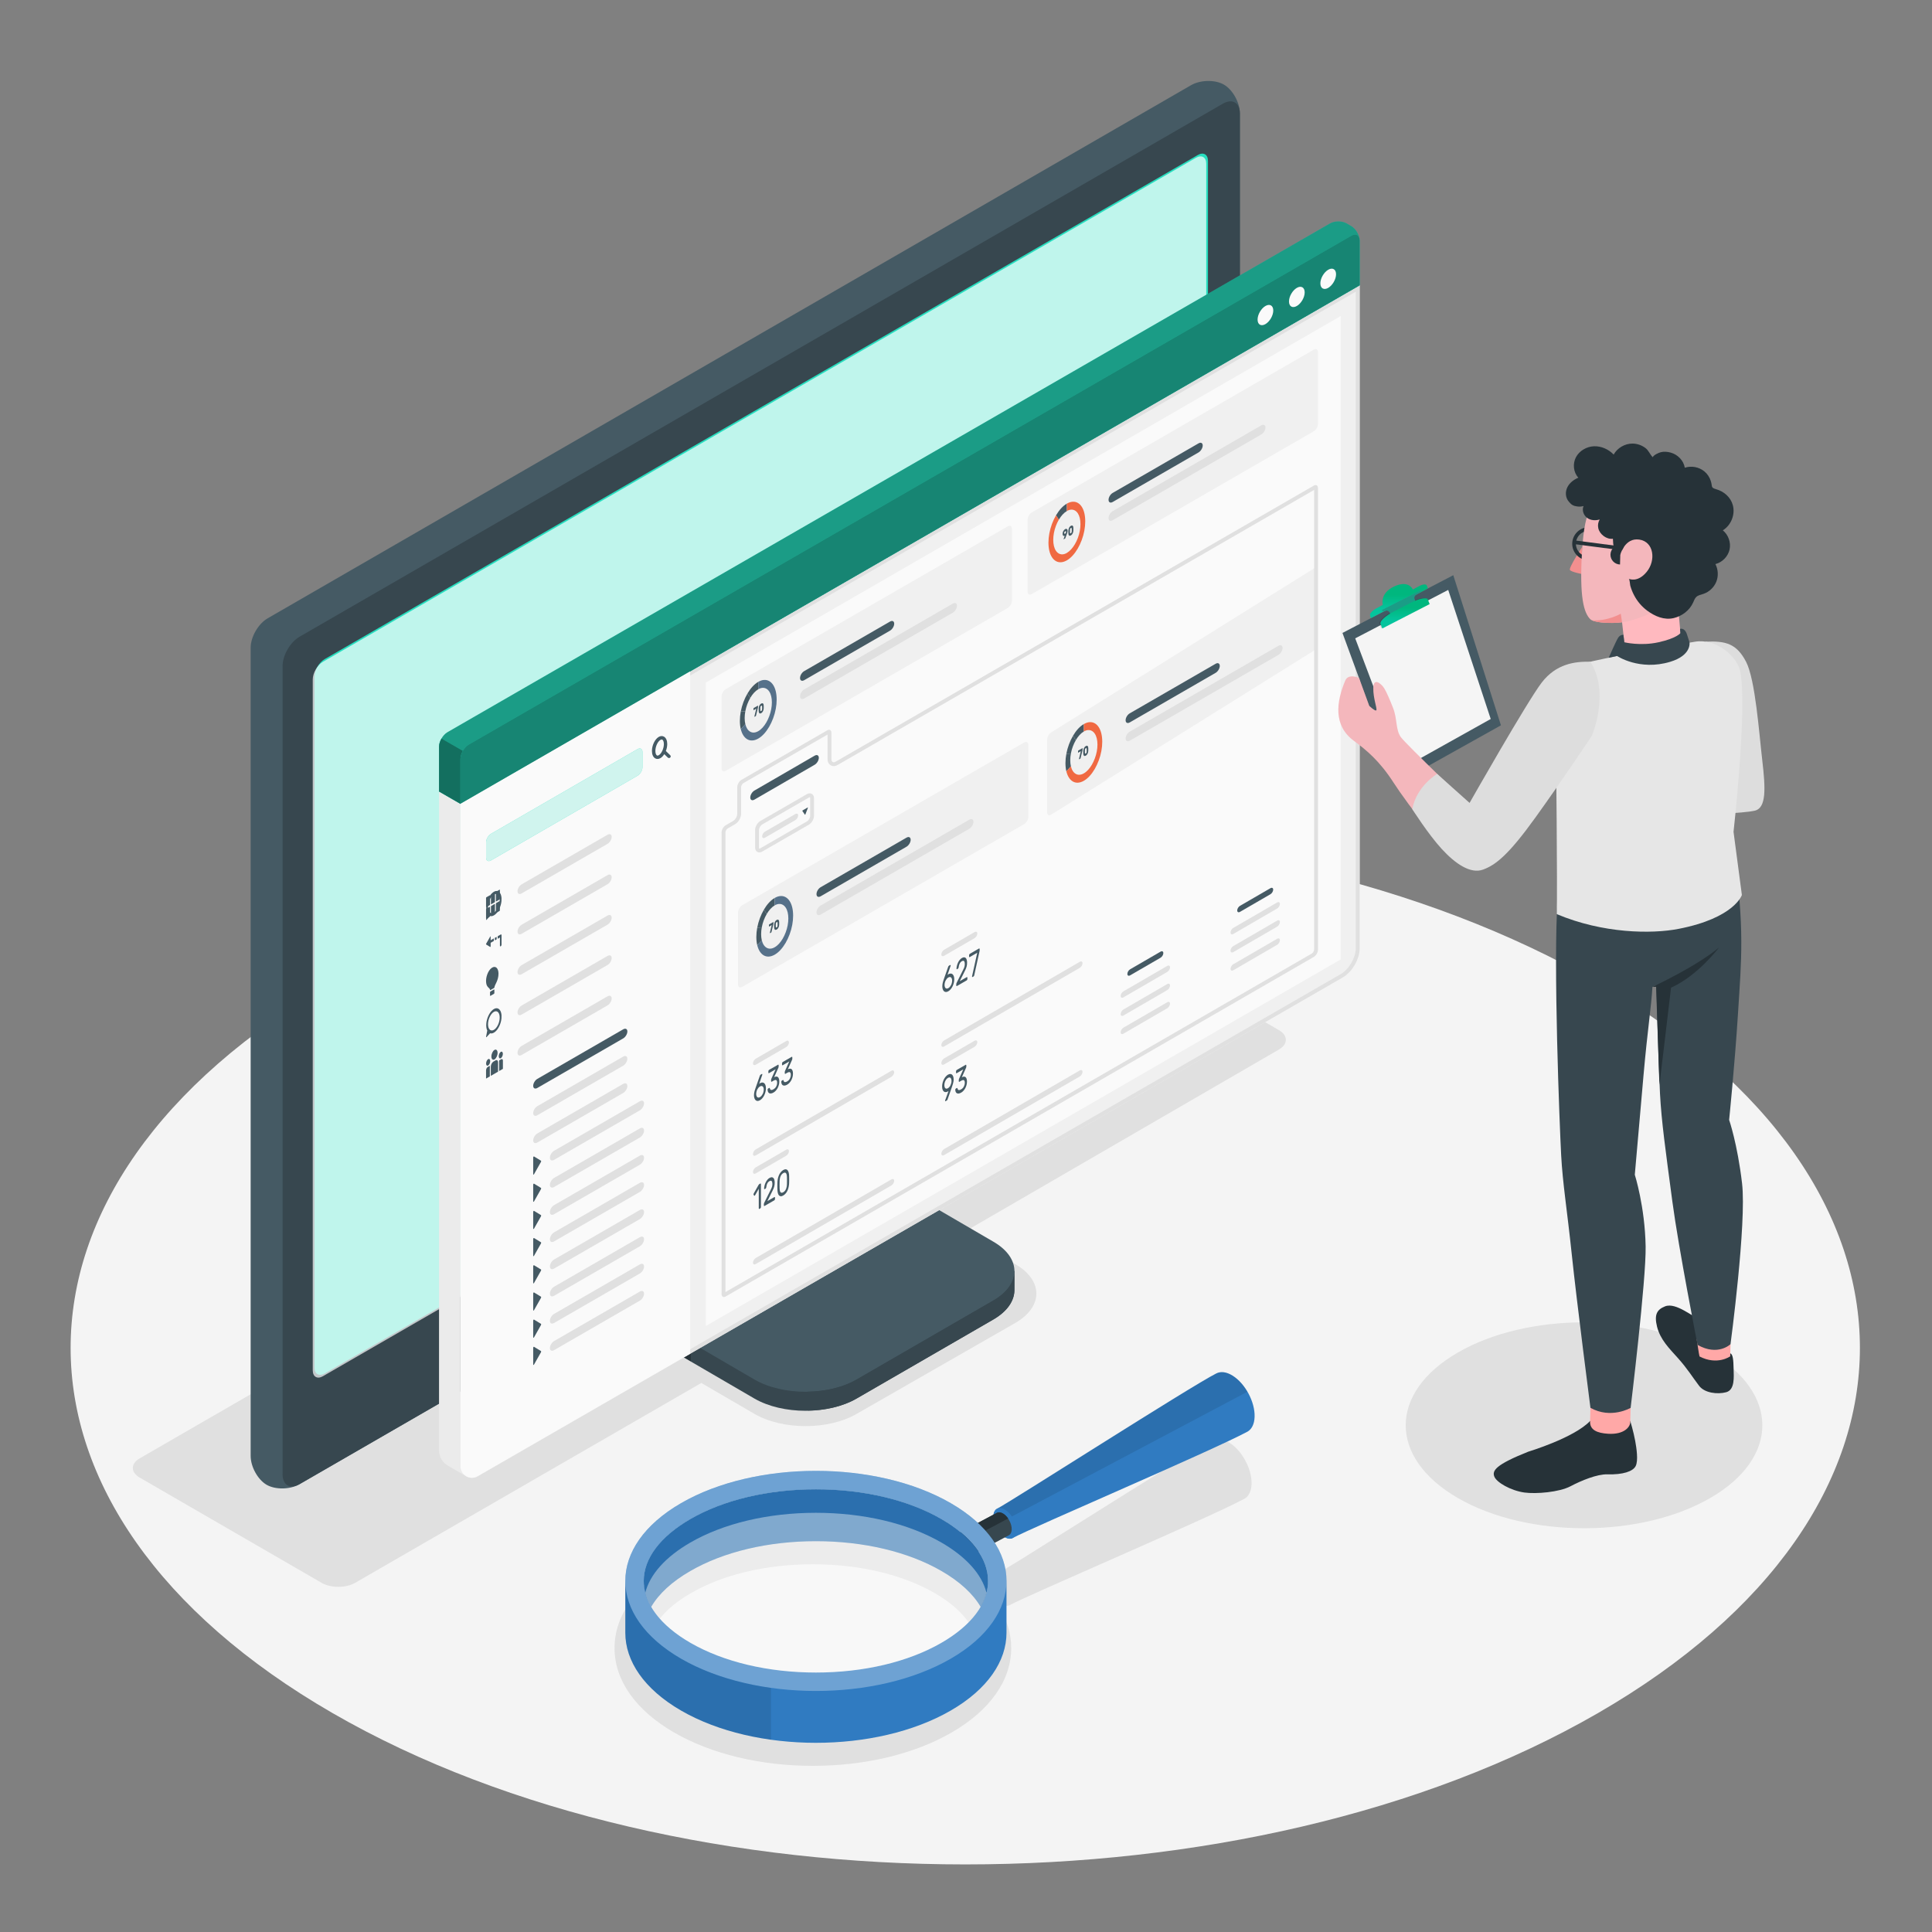 <svg xmlns="http://www.w3.org/2000/svg" width="392" height="392" viewBox="0 0 392 392" fill="none"><rect x="0" y="0" width="392" height="392" fill="#808080" stroke="none"/><path d="M324.207 199.379C395.096 240.304 395.096 306.662 324.207 347.594C253.318 388.519 138.383 388.519 67.494 347.594C-3.395 306.67 -3.395 240.312 67.494 199.379C138.383 158.454 253.318 158.447 324.207 199.379Z" fill="#F4F4F4"></path><path d="M253.938 301.111C253.993 299.472 253.428 297.622 252.487 296.015C252.291 295.685 252.088 295.364 251.868 295.058C251.86 295.043 251.844 295.027 251.837 295.011C251.625 294.721 251.398 294.439 251.155 294.18C251.131 294.157 251.115 294.133 251.092 294.11C250.857 293.859 250.614 293.616 250.355 293.396C250.331 293.38 250.308 293.357 250.284 293.341C250.026 293.122 249.751 292.918 249.477 292.745C249.32 292.643 249.163 292.557 249.006 292.479C248.936 292.44 248.865 292.416 248.795 292.385C248.716 292.346 248.63 292.306 248.552 292.275C248.434 292.228 248.316 292.197 248.207 292.165C248.175 292.157 248.144 292.142 248.113 292.134C247.979 292.095 247.838 292.071 247.713 292.055C247.705 292.055 247.697 292.055 247.689 292.048C247.133 291.977 246.623 292.055 246.192 292.275H246.184C242.037 294.353 218.14 309.562 207.141 316.414L201.692 319.723C201.535 319.809 201.402 319.942 201.292 320.107C201.276 320.123 201.261 320.146 201.253 320.17C201.206 320.24 201.167 320.319 201.128 320.405C201.104 320.46 201.088 320.515 201.073 320.57C201.049 320.64 201.026 320.703 201.01 320.781C201.002 320.828 200.994 320.875 200.986 320.922C200.735 321.056 200.43 321.228 200.085 321.416L199.277 321.855C197.552 320.193 195.475 318.641 193.06 317.245C185.518 312.894 175.53 310.495 164.93 310.495C154.331 310.495 144.342 312.894 136.8 317.245C128.992 321.753 124.688 327.845 124.688 334.391C124.688 340.938 128.992 347.03 136.8 351.538C144.342 355.889 154.331 358.288 164.93 358.288C175.53 358.288 185.518 355.889 193.06 351.538C200.869 347.03 205.173 340.938 205.173 334.391C205.173 331.436 204.295 328.582 202.617 325.916L203.338 325.524C203.934 325.854 204.475 325.893 204.883 325.673L204.914 325.658C208.646 323.604 245.024 308.096 252.464 304.113C252.464 304.113 252.464 304.113 252.472 304.113C253.326 303.659 253.883 302.616 253.938 301.111ZM189.611 345.595C183.103 349.35 174.33 351.42 164.922 351.42C155.514 351.42 146.741 349.35 140.234 345.595C134.644 342.365 131.563 338.39 131.563 334.407C131.563 330.417 134.644 326.442 140.234 323.219C146.741 319.464 155.514 317.394 164.922 317.394C174.338 317.394 183.103 319.464 189.611 323.219C195.2 326.45 198.282 330.424 198.282 334.407C198.282 338.39 195.2 342.365 189.611 345.595Z" fill="#E0E0E0"></path><path d="M259.489 209.014L222.586 187.666C220.712 186.584 217.67 186.584 215.796 187.666L28.358 295.889C26.484 296.971 26.484 298.727 28.358 299.809L65.26 321.158C67.134 322.24 70.176 322.24 72.05 321.158L142.296 280.601L153.092 286.881C158.807 290.182 168.082 290.182 173.797 286.881L205.988 268.434C211.704 265.133 211.704 259.786 205.988 256.485L195.201 250.213L259.496 212.942C261.37 211.852 261.37 210.096 259.489 209.014Z" fill="#E0E0E0"></path><path d="M346.983 274.416C361.111 282.577 361.111 295.804 346.983 303.957C332.856 312.119 309.947 312.119 295.812 303.957C281.684 295.796 281.684 282.57 295.812 274.416C309.939 266.255 332.848 266.255 346.983 274.416Z" fill="#E0E0E0"></path><path d="M173.797 283.77L201.528 267.737C204.389 266.083 205.816 263.927 205.816 261.763C205.816 259.599 205.832 257.905 205.832 257.905L179.732 243.096C178.211 242.218 176.973 240.077 176.973 238.313V204.123L128.529 232.112V266.302C128.529 268.066 129.768 270.206 131.289 271.084L153.092 283.777C158.807 287.07 168.082 287.07 173.797 283.77Z" fill="#37474F"></path><path d="M140.164 272.346V276.188L131.289 271.068C129.776 270.19 128.529 268.058 128.529 266.286V232.096L137.757 226.772C137.945 229.117 138.157 231.539 138.345 233.899L131.877 237.647V264.357C131.877 266.129 133.108 268.262 134.637 269.14L140.164 272.346Z" fill="#263238"></path><path d="M131.877 264.374C131.877 266.138 133.116 268.278 134.637 269.156L153.092 279.912C158.807 283.213 168.082 283.213 173.797 279.912L201.543 263.88C207.259 260.579 207.259 255.232 201.543 251.931L183.072 241.167C181.551 240.289 180.313 238.149 180.313 236.385V209.666L131.869 237.655V264.374H131.877Z" fill="#455A64"></path><path opacity="0.15" d="M188.701 244.413L183.08 241.159C181.551 240.281 180.32 238.141 180.32 236.377V209.658L131.877 237.647V264.366C131.877 266.13 133.116 268.27 134.637 269.148L140.164 272.339L188.701 244.413Z" fill="black"></path><path d="M205.824 257.897C205.824 257.897 205.824 259.583 205.824 261.755C205.824 263.919 204.389 266.075 201.535 267.729L173.797 283.754C171.053 285.345 167.502 286.145 163.919 286.208V282.366C167.502 282.319 171.061 281.488 173.797 279.912L201.535 263.872C204.389 262.233 205.824 260.069 205.824 257.897Z" fill="#37474F"></path><path d="M54.096 301.26C55.884 302.295 58.879 302.24 60.784 301.135C84.602 287.383 224.311 206.726 248.121 192.982C250.026 191.884 251.57 189.203 251.57 187.008V23.026C251.57 20.823 250.12 18.205 248.332 17.17C246.545 16.135 243.55 16.19 241.645 17.296L54.308 125.456C52.403 126.554 50.858 129.235 50.858 131.43V295.404C50.858 297.607 52.309 300.225 54.096 301.26Z" fill="#455A64"></path><path d="M60.784 301.127L248.12 192.974C250.026 191.877 251.57 189.195 251.57 187V23.026C251.57 20.823 250.026 19.938 248.12 21.035L60.784 129.188C58.879 130.286 57.334 132.967 57.334 135.162V299.136C57.334 301.339 58.879 302.232 60.784 301.127Z" fill="#37474F"></path><path d="M63.81 277.473V137.31C63.81 135.993 64.736 134.385 65.88 133.727L243.025 31.454C244.17 30.796 245.095 31.329 245.095 32.646L245.103 172.809C245.103 174.126 244.178 175.734 243.033 176.392L65.88 278.673C64.736 279.331 63.81 278.798 63.81 277.473Z" fill="#27DEBF"></path><path opacity="0.7" d="M63.457 278.031V137.867C63.457 136.55 64.382 134.943 65.527 134.285L242.672 32.012C243.816 31.353 244.741 31.886 244.741 33.203L244.749 173.367C244.749 174.684 243.824 176.291 242.679 176.95L65.527 279.23C64.382 279.889 63.457 279.356 63.457 278.031Z" fill="white"></path><path d="M154.096 240.414C153.719 240.414 153.366 240.328 153.061 240.147C152.324 239.724 151.916 238.854 151.916 237.709C151.916 235.483 153.421 232.872 155.35 231.759C156.346 231.186 157.294 231.108 158.031 231.531C158.768 231.955 159.176 232.825 159.176 233.969C159.176 236.196 157.671 238.807 155.742 239.92C155.17 240.249 154.613 240.414 154.096 240.414ZM156.988 232.049C156.612 232.049 156.189 232.182 155.742 232.441C154.064 233.405 152.7 235.773 152.7 237.709C152.7 238.564 152.967 239.183 153.453 239.465C153.939 239.748 154.613 239.661 155.35 239.238C157.028 238.266 158.392 235.906 158.392 233.969C158.392 233.115 158.125 232.496 157.639 232.213C157.451 232.104 157.232 232.049 156.988 232.049Z" fill="#27DEBF"></path><path d="M275.867 57.827L93.422 163.04V297.504C93.422 299.291 95.358 300.42 96.911 299.526L100.164 297.653L272.464 198.304C274.338 197.222 275.867 194.588 275.867 192.416V57.827Z" fill="#F0F0F0"></path><path d="M275.083 59.184V192.409C275.083 194.29 273.703 196.674 272.072 197.622L99.772 296.971L96.519 298.844C96.276 298.986 96.025 299.056 95.758 299.056C95.366 299.056 94.966 298.899 94.676 298.617C94.371 298.327 94.206 297.935 94.206 297.504V163.487L275.083 59.184ZM275.867 57.827L93.422 163.04V297.504C93.422 298.86 94.535 299.84 95.758 299.84C96.142 299.84 96.542 299.738 96.911 299.527L100.164 297.653L272.464 198.304C274.338 197.222 275.867 194.588 275.867 192.416V57.827Z" fill="#E0E0E0"></path><path opacity="0.8" d="M271.538 55.334L89.078 160.531L93.421 163.04L275.866 57.827L271.538 55.334Z" fill="#455A64"></path><path d="M94.644 299.558C94.644 299.558 93.421 298.962 93.421 297.504V166.913C93.421 165.839 93.421 163.04 93.421 163.04L89.086 160.539L89.078 294.258C89.078 294.423 89.086 294.587 89.109 294.752C89.266 295.857 89.917 296.837 90.881 297.386L94.464 299.456L94.644 299.558Z" fill="#EBEBEB"></path><path d="M89.078 160.594V151.523C89.078 150.441 89.839 149.124 90.772 148.575L269.845 45.338C270.778 44.79 272.299 44.79 273.232 45.331L274.165 45.871C275.106 46.412 275.866 47.73 275.866 48.812V57.898L93.421 163.095L89.078 160.594Z" fill="#27DEBF"></path><path opacity="0.3" d="M89.078 160.594V151.523C89.078 150.441 89.839 149.124 90.772 148.575L269.845 45.338C270.778 44.79 272.299 44.79 273.232 45.331L274.165 45.871C275.106 46.412 275.866 47.73 275.866 48.812V57.898L93.421 163.095L89.078 160.594Z" fill="black"></path><path d="M93.422 154.024C93.422 152.942 94.182 151.625 95.115 151.076L274.173 47.839C275.106 47.29 275.867 47.729 275.867 48.811V57.898L93.422 163.095V154.024Z" fill="#27DEBF"></path><path opacity="0.4" d="M93.422 154.024C93.422 152.942 94.182 151.625 95.115 151.076L274.173 47.839C275.106 47.29 275.866 47.729 275.866 48.811V57.898L93.422 163.095V154.024Z" fill="black"></path><path d="M93.915 152.347C93.61 152.88 93.421 153.483 93.421 154.024V163.095L89.086 160.594V151.516C89.086 150.975 89.274 150.379 89.58 149.846L93.915 152.347Z" fill="#27DEBF"></path><path opacity="0.5" d="M93.915 152.347C93.61 152.88 93.421 153.483 93.421 154.024V163.095L89.086 160.594V151.516C89.086 150.975 89.274 150.379 89.58 149.846L93.915 152.347Z" fill="black"></path><path d="M267.901 57.491C267.901 58.51 268.615 58.918 269.493 58.408C270.371 57.898 271.084 56.668 271.084 55.648C271.084 54.629 270.371 54.221 269.493 54.731C268.615 55.241 267.901 56.472 267.901 57.491Z" fill="#FAFAFA"></path><path d="M261.535 61.167C261.535 62.187 262.249 62.594 263.127 62.085C264.005 61.575 264.718 60.344 264.718 59.325C264.718 58.306 264.005 57.898 263.127 58.408C262.249 58.917 261.535 60.148 261.535 61.167Z" fill="#FAFAFA"></path><path d="M255.161 64.844C255.161 65.864 255.875 66.271 256.753 65.762C257.631 65.252 258.344 64.021 258.344 63.002C258.344 61.983 257.631 61.575 256.753 62.085C255.875 62.594 255.161 63.825 255.161 64.844Z" fill="#FAFAFA"></path><path d="M93.422 163.103V297.512C93.422 299.3 95.358 300.429 96.911 299.535L100.164 297.661L140.031 274.674V136.22L93.422 163.103Z" fill="#FAFAFA"></path><path d="M143.214 138.493V269.037L272.041 194.659V64.115L143.214 138.493Z" fill="#FAFAFA"></path><path d="M129.361 151.994L99.624 169.179C99.075 169.5 98.628 170.269 98.628 170.904V174.001C98.628 174.636 99.075 174.894 99.624 174.573L129.361 157.388C129.91 157.066 130.356 156.298 130.356 155.663V152.566C130.356 151.939 129.91 151.68 129.361 151.994Z" fill="#27DEBF"></path><path opacity="0.8" d="M129.361 151.994L99.624 169.179C99.075 169.5 98.628 170.269 98.628 170.904V174.001C98.628 174.636 99.075 174.894 99.624 174.573L129.361 157.388C129.91 157.066 130.356 156.298 130.356 155.663V152.566C130.356 151.939 129.91 151.68 129.361 151.994Z" fill="#FAFAFA"></path><path d="M135.978 153.225L135.1 152.378C135.272 151.939 135.382 151.453 135.382 150.974C135.382 150.261 135.147 149.712 134.723 149.469C134.41 149.289 134.026 149.305 133.657 149.516C132.889 149.963 132.277 151.21 132.277 152.362C132.277 153.076 132.513 153.624 132.936 153.867C133.085 153.954 133.242 153.993 133.406 153.993C133.602 153.993 133.806 153.938 134.002 153.82C134.292 153.656 134.559 153.373 134.778 153.021L135.5 153.711C135.562 153.773 135.649 153.805 135.735 153.805C135.829 153.805 135.915 153.765 135.986 153.703C136.127 153.577 136.119 153.358 135.978 153.225ZM133.665 153.232C133.516 153.319 133.383 153.334 133.289 153.279C133.148 153.193 132.975 152.911 132.975 152.37C132.975 151.476 133.445 150.441 134.01 150.12C134.104 150.065 134.182 150.041 134.261 150.041C134.308 150.041 134.347 150.049 134.386 150.073C134.527 150.159 134.7 150.441 134.7 150.982C134.692 151.876 134.222 152.903 133.665 153.232Z" fill="#455A64"></path><path d="M99.357 183.66L98.691 184.044C98.651 184.067 98.62 184.044 98.62 183.989V182.186C98.62 182.131 98.651 182.076 98.691 182.052L99.357 181.668C99.396 181.645 99.428 181.668 99.428 181.723V183.526C99.428 183.573 99.396 183.636 99.357 183.66Z" fill="#455A64"></path><path d="M100.353 183.08L99.687 183.464C99.648 183.487 99.616 183.464 99.616 183.409V181.606C99.616 181.551 99.648 181.496 99.687 181.472L100.353 181.088C100.392 181.065 100.424 181.088 100.424 181.143V182.946C100.424 182.993 100.392 183.056 100.353 183.08Z" fill="#455A64"></path><path d="M101.356 182.507L100.69 182.891C100.65 182.915 100.619 182.891 100.619 182.837V181.033C100.619 180.978 100.65 180.924 100.69 180.9L101.356 180.516C101.395 180.492 101.427 180.516 101.427 180.571V182.374C101.427 182.421 101.395 182.484 101.356 182.507Z" fill="#455A64"></path><path d="M99.357 185.989L98.691 186.373C98.651 186.396 98.62 186.373 98.62 186.318V184.515C98.62 184.46 98.651 184.405 98.691 184.382L99.357 183.997C99.396 183.974 99.428 183.997 99.428 184.052V185.855C99.428 185.902 99.396 185.965 99.357 185.989Z" fill="#455A64"></path><path d="M100.353 185.408L99.687 185.792C99.648 185.815 99.616 185.792 99.616 185.737V183.934C99.616 183.879 99.648 183.824 99.687 183.8L100.353 183.416C100.392 183.393 100.424 183.416 100.424 183.471V185.274C100.424 185.321 100.392 185.384 100.353 185.408Z" fill="#455A64"></path><path d="M101.356 184.828L100.69 185.212C100.65 185.235 100.619 185.212 100.619 185.157V183.354C100.619 183.299 100.65 183.244 100.69 183.22L101.356 182.836C101.395 182.813 101.427 182.836 101.427 182.891V184.694C101.427 184.749 101.395 184.812 101.356 184.828Z" fill="#455A64"></path><path d="M99.459 192.135L98.636 191.633C98.605 191.617 98.605 191.539 98.636 191.484L99.459 190.034C99.498 189.963 99.553 189.971 99.553 190.049V192.002C99.561 192.088 99.498 192.158 99.459 192.135Z" fill="#455A64"></path><path d="M99.114 191.03L100.196 190.402V190.92L99.114 191.547C99.02 191.602 98.949 191.531 98.949 191.39C98.949 191.241 99.028 191.084 99.114 191.03Z" fill="#455A64"></path><path d="M100.399 190.293L100.768 190.081V190.591L100.399 190.802V190.293Z" fill="#455A64"></path><path d="M101.763 189.759V191.649C101.763 191.79 101.685 191.947 101.599 192.002C101.505 192.057 101.434 191.986 101.434 191.845V190.214L100.979 190.481V189.963L101.607 189.603C101.685 189.548 101.763 189.618 101.763 189.759Z" fill="#455A64"></path><path d="M99.781 196.376C99.012 196.901 98.495 198.359 98.644 199.433C98.777 200.421 99.365 200.382 99.428 200.837C99.436 200.884 99.467 200.907 99.506 200.884L100.235 200.468C100.274 200.445 100.306 200.39 100.314 200.335C100.392 199.731 101.137 199.002 101.145 197.544C101.137 196.415 100.518 195.866 99.781 196.376Z" fill="#455A64"></path><path d="M100.22 201.644L99.514 202.052C99.467 202.083 99.428 202.052 99.428 201.989V201.339C99.428 201.276 99.467 201.197 99.514 201.174L100.22 200.766C100.267 200.735 100.306 200.766 100.306 200.829V201.48C100.306 201.542 100.267 201.613 100.22 201.644Z" fill="#455A64"></path><path d="M99.953 181.119C99.302 181.652 98.777 182.766 98.675 183.824C98.612 184.443 98.69 184.945 98.863 185.306L98.628 186.537C98.612 186.639 98.667 186.693 98.722 186.631L99.435 185.855C99.733 185.949 100.086 185.862 100.47 185.549C101.121 185.008 101.646 183.902 101.748 182.836C101.905 181.119 101.011 180.249 99.953 181.119ZM100.204 185.165C99.553 185.541 99.02 185.031 99.02 184.02C99.02 183.016 99.553 181.888 100.204 181.511C100.854 181.135 101.387 181.644 101.387 182.656C101.395 183.659 100.862 184.788 100.204 185.165Z" fill="#455A64"></path><path d="M99.953 204.914C99.302 205.447 98.777 206.561 98.675 207.619C98.612 208.238 98.69 208.74 98.863 209.101L98.628 210.332C98.612 210.433 98.667 210.488 98.722 210.426L99.435 209.649C99.733 209.744 100.086 209.657 100.47 209.344C101.121 208.803 101.646 207.697 101.748 206.631C101.905 204.914 101.011 204.044 99.953 204.914ZM100.204 208.96C99.553 209.336 99.02 208.826 99.02 207.815C99.02 206.811 99.553 205.682 100.204 205.306C100.854 204.93 101.387 205.439 101.387 206.451C101.395 207.454 100.862 208.583 100.204 208.96Z" fill="#455A64"></path><path d="M100.957 213.632C100.957 214.165 100.674 214.761 100.329 214.957C99.984 215.153 99.702 214.886 99.702 214.353C99.702 213.82 99.984 213.224 100.329 213.028C100.674 212.832 100.957 213.099 100.957 213.632Z" fill="#455A64"></path><path d="M102.03 213.82C102.03 214.173 101.842 214.572 101.615 214.706C101.387 214.839 101.199 214.659 101.199 214.306C101.199 213.953 101.387 213.553 101.615 213.42C101.842 213.287 102.03 213.467 102.03 213.82Z" fill="#455A64"></path><path d="M101.066 217.435L99.584 218.289V216.415C99.584 216.023 99.827 215.561 100.117 215.396L100.525 215.161C100.823 214.989 101.058 215.169 101.058 215.569V217.435H101.066Z" fill="#455A64"></path><path d="M101.678 214.925L101.271 215.161V217.317L102.039 216.87V215.192C102.039 214.925 101.874 214.808 101.678 214.925Z" fill="#455A64"></path><path d="M98.628 215.788C98.628 216.141 98.816 216.321 99.043 216.188C99.271 216.055 99.459 215.663 99.459 215.302C99.459 214.949 99.271 214.769 99.043 214.902C98.816 215.036 98.628 215.435 98.628 215.788Z" fill="#455A64"></path><path d="M98.981 216.477L99.388 216.242V218.398L98.62 218.845V217.167C98.62 216.901 98.777 216.595 98.981 216.477Z" fill="#455A64"></path><path d="M105.849 179.426L123.261 169.375C123.732 169.101 124.108 169.297 124.108 169.806C124.108 170.316 123.732 170.943 123.261 171.218L105.849 181.269C105.378 181.543 105.002 181.347 105.002 180.837C105.002 180.328 105.378 179.701 105.849 179.426Z" fill="#E0E0E0"></path><path d="M105.849 187.618L123.261 177.568C123.732 177.293 124.108 177.489 124.108 177.999C124.108 178.508 123.732 179.136 123.261 179.41L105.849 189.461C105.378 189.735 105.002 189.539 105.002 189.03C105.002 188.52 105.378 187.893 105.849 187.618Z" fill="#E0E0E0"></path><path d="M105.849 195.82L123.261 185.769C123.732 185.494 124.108 185.69 124.108 186.2C124.108 186.71 123.732 187.337 123.261 187.611L105.849 197.662C105.378 197.936 105.002 197.74 105.002 197.231C105.002 196.721 105.378 196.086 105.849 195.82Z" fill="#E0E0E0"></path><path d="M105.849 204.012L123.261 193.961C123.732 193.687 124.108 193.883 124.108 194.392C124.108 194.902 123.732 195.529 123.261 195.804L105.849 205.854C105.378 206.129 105.002 205.933 105.002 205.423C105.002 204.914 105.378 204.279 105.849 204.012Z" fill="#E0E0E0"></path><path d="M105.849 212.205L123.261 202.155C123.732 201.88 124.108 202.076 124.108 202.586C124.108 203.095 123.732 203.723 123.261 203.997L105.849 214.048C105.378 214.322 105.002 214.126 105.002 213.617C105.002 213.107 105.378 212.48 105.849 212.205Z" fill="#E0E0E0"></path><path d="M109.031 218.901L126.444 208.85C126.914 208.575 127.291 208.771 127.291 209.281C127.291 209.791 126.914 210.418 126.444 210.692L109.031 220.743C108.561 221.018 108.185 220.822 108.185 220.312C108.185 219.802 108.561 219.167 109.031 218.901Z" fill="#455A64"></path><path d="M109.031 224.436L126.444 214.385C126.914 214.111 127.291 214.307 127.291 214.816C127.291 215.326 126.914 215.953 126.444 216.227L109.031 226.278C108.561 226.553 108.185 226.357 108.185 225.847C108.185 225.337 108.561 224.702 109.031 224.436Z" fill="#E0E0E0"></path><path d="M109.031 229.971L126.444 219.92C126.914 219.646 127.291 219.842 127.291 220.351C127.291 220.861 126.914 221.488 126.444 221.763L109.031 231.813C108.561 232.088 108.185 231.892 108.185 231.382C108.185 230.873 108.561 230.238 109.031 229.971Z" fill="#E0E0E0"></path><path d="M112.419 233.491L129.832 223.44C130.302 223.165 130.678 223.361 130.678 223.871C130.678 224.38 130.302 225.008 129.832 225.282L112.419 235.333C111.949 235.607 111.572 235.411 111.572 234.902C111.572 234.392 111.956 233.757 112.419 233.491Z" fill="#E0E0E0"></path><path d="M108.349 238.25L109.76 235.757C109.815 235.663 109.815 235.537 109.76 235.506L108.349 234.644C108.279 234.604 108.185 234.738 108.185 234.863V238.219C108.185 238.352 108.286 238.376 108.349 238.25Z" fill="#455A64"></path><path d="M112.419 239.002L129.832 228.951C130.302 228.677 130.678 228.873 130.678 229.383C130.678 229.892 130.302 230.519 129.832 230.794L112.419 240.845C111.949 241.119 111.572 240.923 111.572 240.413C111.572 239.904 111.956 239.277 112.419 239.002Z" fill="#E0E0E0"></path><path d="M108.349 243.769L109.76 241.276C109.815 241.181 109.815 241.056 109.76 241.025L108.349 240.162C108.279 240.123 108.185 240.256 108.185 240.382V243.737C108.185 243.871 108.286 243.886 108.349 243.769Z" fill="#455A64"></path><path d="M112.419 244.522L129.832 234.471C130.302 234.197 130.678 234.393 130.678 234.902C130.678 235.412 130.302 236.039 129.832 236.313L112.419 246.364C111.949 246.639 111.572 246.443 111.572 245.933C111.572 245.423 111.956 244.796 112.419 244.522Z" fill="#E0E0E0"></path><path d="M108.349 249.288L109.76 246.795C109.815 246.701 109.815 246.576 109.76 246.544L108.349 245.682C108.279 245.643 108.185 245.776 108.185 245.901V249.257C108.185 249.39 108.286 249.406 108.349 249.288Z" fill="#455A64"></path><path d="M112.419 250.041L129.832 239.99C130.302 239.716 130.678 239.912 130.678 240.422C130.678 240.931 130.302 241.558 129.832 241.833L112.419 251.884C111.949 252.158 111.572 251.962 111.572 251.453C111.572 250.943 111.956 250.308 112.419 250.041Z" fill="#E0E0E0"></path><path d="M108.349 254.8L109.76 252.307C109.815 252.213 109.815 252.087 109.76 252.056L108.349 251.193C108.279 251.154 108.185 251.288 108.185 251.413V254.769C108.185 254.902 108.286 254.925 108.349 254.8Z" fill="#455A64"></path><path d="M112.419 255.552L129.832 245.501C130.302 245.227 130.678 245.423 130.678 245.932C130.678 246.442 130.302 247.069 129.832 247.344L112.419 257.394C111.949 257.669 111.572 257.473 111.572 256.963C111.572 256.454 111.956 255.826 112.419 255.552Z" fill="#E0E0E0"></path><path d="M108.349 260.319L109.76 257.826C109.815 257.732 109.815 257.607 109.76 257.575L108.349 256.713C108.279 256.674 108.185 256.807 108.185 256.933V260.288C108.185 260.421 108.286 260.437 108.349 260.319Z" fill="#455A64"></path><path d="M112.419 261.072L129.832 251.021C130.302 250.746 130.678 250.942 130.678 251.452C130.678 251.962 130.302 252.589 129.832 252.863L112.419 262.914C111.949 263.188 111.572 262.992 111.572 262.483C111.572 261.973 111.956 261.346 112.419 261.072Z" fill="#E0E0E0"></path><path d="M108.349 265.839L109.76 263.346C109.815 263.252 109.815 263.126 109.76 263.095L108.349 262.233C108.279 262.193 108.185 262.327 108.185 262.452V265.808C108.185 265.941 108.286 265.957 108.349 265.839Z" fill="#455A64"></path><path d="M112.419 266.591L129.832 256.54C130.302 256.266 130.678 256.462 130.678 256.971C130.678 257.481 130.302 258.108 129.832 258.383L112.419 268.434C111.949 268.708 111.572 268.512 111.572 268.002C111.572 267.493 111.956 266.858 112.419 266.591Z" fill="#E0E0E0"></path><path d="M108.349 271.35L109.76 268.857C109.815 268.762 109.815 268.637 109.76 268.606L108.349 267.743C108.279 267.704 108.185 267.837 108.185 267.963V271.318C108.185 271.452 108.286 271.475 108.349 271.35Z" fill="#455A64"></path><path d="M112.419 272.103L129.832 262.052C130.302 261.778 130.678 261.974 130.678 262.483C130.678 262.993 130.302 263.62 129.832 263.894L112.419 273.945C111.949 274.22 111.572 274.024 111.572 273.514C111.572 273.004 111.956 272.377 112.419 272.103Z" fill="#E0E0E0"></path><path d="M108.349 276.869L109.76 274.376C109.815 274.282 109.815 274.157 109.76 274.125L108.349 273.263C108.279 273.224 108.185 273.357 108.185 273.482V276.838C108.185 276.971 108.286 276.987 108.349 276.869Z" fill="#455A64"></path><path d="M147.251 156.393L204.475 123.355C204.946 123.081 205.322 122.43 205.322 121.881V107.291C205.322 106.75 204.946 106.53 204.475 106.797L147.251 139.827C146.781 140.101 146.404 140.752 146.404 141.293V155.891C146.397 156.448 146.781 156.667 147.251 156.393Z" fill="#F0F0F0"></path><path d="M153.059 145.392C153.059 145.384 153.059 145.376 153.067 145.36L153.443 143.792L152.926 144.09C152.91 144.098 152.902 144.098 152.895 144.09C152.887 144.082 152.879 144.067 152.879 144.043V143.761C152.879 143.737 152.887 143.722 152.895 143.698C152.902 143.675 152.918 143.667 152.926 143.659L153.757 143.181C153.773 143.173 153.781 143.173 153.788 143.181C153.796 143.189 153.804 143.204 153.804 143.228V143.479C153.804 143.51 153.796 143.557 153.773 143.628L153.396 145.196C153.389 145.211 153.389 145.235 153.381 145.25C153.373 145.266 153.365 145.282 153.349 145.29L153.106 145.431C153.098 145.439 153.083 145.439 153.075 145.431C153.067 145.423 153.059 145.407 153.059 145.392Z" fill="#455A64"></path><path d="M154.447 142.758C154.533 142.711 154.612 142.688 154.674 142.688C154.737 142.688 154.792 142.711 154.831 142.758C154.87 142.797 154.902 142.86 154.925 142.938C154.949 143.017 154.957 143.103 154.957 143.197C154.957 143.276 154.957 143.354 154.957 143.44C154.957 143.526 154.957 143.605 154.957 143.675C154.957 143.777 154.941 143.871 154.925 143.973C154.902 144.075 154.87 144.169 154.831 144.255C154.792 144.342 154.737 144.428 154.674 144.506C154.612 144.585 154.533 144.648 154.447 144.695C154.361 144.742 154.282 144.765 154.22 144.765C154.157 144.765 154.102 144.742 154.063 144.695C154.024 144.655 153.992 144.593 153.969 144.514C153.945 144.436 153.938 144.35 153.93 144.255C153.93 144.185 153.93 144.107 153.93 144.02C153.93 143.934 153.93 143.856 153.93 143.777C153.93 143.675 153.945 143.581 153.969 143.479C153.992 143.377 154.016 143.283 154.063 143.197C154.102 143.103 154.157 143.025 154.22 142.946C154.29 142.868 154.361 142.805 154.447 142.758ZM154.635 143.84C154.643 143.683 154.643 143.534 154.635 143.393C154.635 143.346 154.627 143.315 154.62 143.275C154.612 143.244 154.604 143.213 154.588 143.197C154.573 143.181 154.557 143.166 154.533 143.166C154.51 143.166 154.478 143.174 154.447 143.189C154.416 143.213 154.384 143.236 154.361 143.26C154.337 143.291 154.322 143.323 154.306 143.362C154.29 143.401 154.282 143.432 154.275 143.479C154.267 143.519 154.267 143.566 154.267 143.613C154.259 143.762 154.259 143.911 154.267 144.059C154.267 144.107 154.275 144.146 154.275 144.177C154.282 144.208 154.29 144.24 154.306 144.255C154.322 144.271 154.337 144.287 154.361 144.287C154.384 144.287 154.416 144.279 154.447 144.263C154.478 144.24 154.51 144.216 154.533 144.193C154.557 144.161 154.573 144.13 154.588 144.091C154.604 144.052 154.612 144.012 154.62 143.973C154.627 143.926 154.635 143.879 154.635 143.84Z" fill="#455A64"></path><path d="M152.229 141.607L151.657 140.721C151.03 141.795 150.544 143.073 150.301 144.382L151.226 144.311C151.406 143.339 151.767 142.398 152.229 141.607Z" fill="#455A64"></path><path d="M153.852 139.85V138.345C153.029 138.815 152.277 139.662 151.657 140.712L152.23 141.598C152.684 140.83 153.241 140.203 153.852 139.85Z" fill="#455A64"></path><path d="M151.092 145.698C151.092 145.243 151.139 144.773 151.226 144.311L150.3 144.381C150.183 145.008 150.12 145.643 150.12 146.263C150.12 146.882 150.183 147.447 150.3 147.933L151.226 146.929C151.139 146.568 151.092 146.153 151.092 145.698Z" fill="#455A64"></path><path d="M157.404 140.273C157.161 139.246 156.675 138.525 156.047 138.18C155.428 137.843 154.676 137.874 153.852 138.345V139.85C154.456 139.497 155.02 139.481 155.475 139.732C155.938 139.983 156.298 140.516 156.479 141.277C156.565 141.637 156.612 142.053 156.612 142.508C156.612 142.97 156.565 143.433 156.479 143.895C156.298 144.86 155.938 145.808 155.475 146.6C155.02 147.376 154.464 148.004 153.852 148.349C153.249 148.701 152.684 148.717 152.229 148.466C151.767 148.215 151.406 147.682 151.226 146.922L150.301 147.925C150.544 148.952 151.03 149.673 151.657 150.018C152.276 150.356 153.029 150.324 153.852 149.854C154.676 149.383 155.428 148.537 156.047 147.486C156.675 146.412 157.161 145.134 157.404 143.825C157.521 143.198 157.584 142.563 157.584 141.943C157.584 141.324 157.521 140.767 157.404 140.273Z" fill="#56718A"></path><path d="M163.174 136.165L180.587 126.114C181.057 125.84 181.433 126.036 181.433 126.546C181.433 127.055 181.057 127.682 180.587 127.957L163.174 138.008C162.704 138.282 162.327 138.086 162.327 137.577C162.319 137.067 162.704 136.432 163.174 136.165Z" fill="#455A64"></path><path d="M163.174 139.874L193.327 122.469C193.797 122.195 194.173 122.391 194.173 122.9C194.173 123.41 193.797 124.037 193.327 124.311L163.174 141.716C162.704 141.991 162.327 141.795 162.327 141.285C162.319 140.775 162.704 140.14 163.174 139.874Z" fill="#E0E0E0"></path><path d="M150.591 200.237L207.815 167.2C208.286 166.925 208.662 166.275 208.662 165.726V151.136C208.662 150.595 208.286 150.375 207.815 150.642L150.591 183.672C150.121 183.946 149.744 184.597 149.744 185.138V199.736C149.736 200.292 150.121 200.512 150.591 200.237Z" fill="#F0F0F0"></path><path d="M156.196 189.296C156.196 189.288 156.196 189.28 156.204 189.265L156.58 187.697L156.063 187.994C156.047 188.002 156.039 188.002 156.031 187.994C156.023 187.987 156.016 187.971 156.016 187.947V187.665C156.016 187.642 156.023 187.626 156.031 187.602C156.039 187.579 156.055 187.571 156.063 187.563L156.894 187.085C156.909 187.077 156.917 187.077 156.925 187.085C156.933 187.093 156.941 187.108 156.941 187.132V187.383C156.941 187.414 156.933 187.461 156.909 187.532L156.533 189.1C156.525 189.116 156.525 189.139 156.517 189.155C156.51 189.17 156.502 189.186 156.486 189.194L156.243 189.335C156.235 189.343 156.219 189.343 156.212 189.335C156.204 189.327 156.196 189.312 156.196 189.296Z" fill="#455A64"></path><path d="M157.584 186.662C157.67 186.615 157.748 186.592 157.811 186.592C157.874 186.592 157.929 186.615 157.968 186.662C158.007 186.702 158.039 186.764 158.062 186.843C158.086 186.921 158.093 187.007 158.093 187.101C158.093 187.18 158.093 187.258 158.093 187.344C158.093 187.431 158.093 187.509 158.093 187.58C158.093 187.682 158.078 187.776 158.062 187.878C158.039 187.979 158.007 188.074 157.968 188.16C157.929 188.246 157.874 188.332 157.811 188.411C157.748 188.489 157.67 188.552 157.584 188.599C157.498 188.646 157.419 188.669 157.356 188.669C157.294 188.669 157.239 188.646 157.2 188.599C157.16 188.56 157.129 188.497 157.106 188.419C157.082 188.34 157.074 188.254 157.066 188.16C157.066 188.089 157.066 188.011 157.066 187.925C157.066 187.838 157.066 187.76 157.066 187.682C157.066 187.58 157.082 187.486 157.106 187.384C157.129 187.282 157.153 187.188 157.2 187.101C157.239 187.007 157.294 186.929 157.356 186.851C157.427 186.772 157.498 186.709 157.584 186.662ZM157.772 187.744C157.78 187.587 157.78 187.439 157.772 187.297C157.772 187.25 157.764 187.219 157.756 187.18C157.748 187.148 157.741 187.117 157.725 187.101C157.709 187.086 157.694 187.07 157.67 187.07C157.647 187.07 157.615 187.078 157.584 187.094C157.552 187.117 157.521 187.141 157.498 187.164C157.474 187.195 157.458 187.227 157.443 187.266C157.427 187.305 157.419 187.337 157.411 187.384C157.404 187.423 157.404 187.47 157.404 187.517C157.396 187.666 157.396 187.815 157.404 187.964C157.404 188.011 157.411 188.05 157.411 188.081C157.419 188.113 157.427 188.144 157.443 188.16C157.458 188.175 157.474 188.191 157.498 188.191C157.521 188.191 157.552 188.183 157.584 188.168C157.615 188.144 157.647 188.121 157.67 188.097C157.694 188.066 157.709 188.034 157.725 187.995C157.741 187.956 157.748 187.917 157.756 187.878C157.764 187.831 157.772 187.783 157.772 187.744Z" fill="#455A64"></path><path d="M155.569 185.451L154.997 184.565C154.37 185.64 153.884 186.917 153.641 188.227L154.566 188.156C154.746 187.184 155.107 186.243 155.569 185.451Z" fill="#455A64"></path><path d="M157.192 183.695V182.189C156.369 182.66 155.616 183.507 154.997 184.557L155.569 185.443C156.024 184.675 156.581 184.048 157.192 183.695Z" fill="#455A64"></path><path d="M154.432 189.543C154.432 189.088 154.479 188.618 154.565 188.155L153.64 188.226C153.523 188.853 153.46 189.488 153.46 190.107C153.46 190.727 153.523 191.291 153.64 191.777L154.565 190.774C154.479 190.413 154.432 189.998 154.432 189.543Z" fill="#455A64"></path><path d="M160.744 184.118C160.501 183.091 160.015 182.37 159.387 182.025C158.768 181.688 158.015 181.719 157.192 182.189V183.695C157.796 183.342 158.36 183.326 158.815 183.577C159.278 183.828 159.638 184.361 159.819 185.122C159.905 185.482 159.952 185.898 159.952 186.352C159.952 186.815 159.905 187.278 159.819 187.74C159.638 188.704 159.278 189.653 158.815 190.445C158.36 191.221 157.804 191.848 157.192 192.193C156.588 192.546 156.024 192.562 155.569 192.311C155.107 192.06 154.746 191.527 154.566 190.766L153.641 191.77C153.884 192.797 154.37 193.518 154.997 193.863C155.616 194.2 156.369 194.169 157.192 193.699C158.015 193.228 158.768 192.381 159.387 191.331C160.015 190.257 160.501 188.979 160.744 187.67C160.861 187.042 160.924 186.407 160.924 185.788C160.924 185.169 160.861 184.612 160.744 184.118Z" fill="#56718A"></path><path d="M166.514 180.01L183.926 169.959C184.397 169.685 184.773 169.881 184.773 170.39C184.773 170.9 184.397 171.527 183.926 171.802L166.514 181.852C166.043 182.127 165.667 181.931 165.667 181.421C165.659 180.912 166.043 180.277 166.514 180.01Z" fill="#455A64"></path><path d="M166.514 183.719L196.666 166.314C197.137 166.039 197.513 166.235 197.513 166.745C197.513 167.255 197.137 167.882 196.666 168.156L166.514 185.561C166.043 185.835 165.667 185.639 165.667 185.13C165.659 184.62 166.043 183.985 166.514 183.719Z" fill="#E0E0E0"></path><path d="M213.253 165.305L266.555 132.036C266.993 131.76 267.344 131.105 267.344 130.552V115.86C267.344 115.315 266.993 115.094 266.555 115.362L213.253 148.623C212.815 148.9 212.464 149.555 212.464 150.1V164.8C212.457 165.361 212.815 165.582 213.253 165.305Z" fill="#F0F0F0"></path><path d="M218.916 154.016C218.916 154.008 218.916 154 218.924 153.984L219.3 152.416L218.782 152.714C218.767 152.722 218.759 152.722 218.751 152.714C218.743 152.706 218.735 152.691 218.735 152.667V152.385C218.735 152.361 218.743 152.346 218.751 152.322C218.759 152.299 218.775 152.291 218.782 152.283L219.613 151.805C219.629 151.797 219.637 151.797 219.645 151.805C219.653 151.813 219.66 151.828 219.66 151.852V152.103C219.66 152.134 219.653 152.181 219.629 152.252L219.253 153.82C219.245 153.835 219.245 153.859 219.237 153.874C219.229 153.89 219.221 153.906 219.206 153.914L218.963 154.055C218.955 154.063 218.939 154.063 218.931 154.055C218.924 154.047 218.916 154.031 218.916 154.016Z" fill="#455A64"></path><path d="M220.304 151.382C220.39 151.335 220.468 151.312 220.531 151.312C220.594 151.312 220.649 151.335 220.688 151.382C220.727 151.421 220.758 151.484 220.782 151.562C220.805 151.641 220.813 151.727 220.813 151.821C220.813 151.9 220.813 151.978 220.813 152.064C220.813 152.15 220.813 152.229 220.813 152.299C220.813 152.401 220.797 152.495 220.782 152.597C220.758 152.699 220.727 152.793 220.688 152.88C220.649 152.966 220.594 153.052 220.531 153.13C220.468 153.209 220.39 153.272 220.304 153.319C220.217 153.366 220.139 153.389 220.076 153.389C220.014 153.389 219.959 153.366 219.919 153.319C219.88 153.279 219.849 153.217 219.825 153.138C219.802 153.06 219.794 152.974 219.786 152.88C219.786 152.809 219.786 152.731 219.786 152.644C219.786 152.558 219.786 152.48 219.786 152.401C219.786 152.299 219.802 152.205 219.825 152.103C219.849 152.001 219.872 151.907 219.919 151.821C219.959 151.727 220.014 151.649 220.076 151.57C220.147 151.492 220.217 151.429 220.304 151.382ZM220.492 152.464C220.5 152.307 220.5 152.158 220.492 152.017C220.492 151.97 220.484 151.939 220.476 151.9C220.468 151.868 220.46 151.837 220.445 151.821C220.429 151.805 220.413 151.79 220.39 151.79C220.366 151.79 220.335 151.798 220.304 151.813C220.272 151.837 220.241 151.86 220.217 151.884C220.194 151.915 220.178 151.947 220.162 151.986C220.147 152.025 220.139 152.056 220.131 152.103C220.123 152.143 220.123 152.19 220.123 152.237C220.115 152.386 220.115 152.535 220.123 152.684C220.123 152.731 220.131 152.77 220.131 152.801C220.139 152.832 220.147 152.864 220.162 152.88C220.178 152.895 220.194 152.911 220.217 152.911C220.241 152.911 220.272 152.903 220.304 152.887C220.335 152.864 220.366 152.84 220.39 152.817C220.413 152.785 220.429 152.754 220.445 152.715C220.46 152.676 220.468 152.636 220.476 152.597C220.484 152.55 220.492 152.503 220.492 152.464Z" fill="#455A64"></path><path d="M218.289 150.171L217.717 149.285C217.089 150.359 216.603 151.637 216.36 152.946L217.285 152.876C217.466 151.904 217.826 150.963 218.289 150.171Z" fill="#455A64"></path><path d="M219.912 148.414V146.909C219.089 147.38 218.336 148.226 217.717 149.277L218.289 150.163C218.744 149.394 219.3 148.767 219.912 148.414Z" fill="#455A64"></path><path d="M217.152 154.263C217.152 153.808 217.199 153.338 217.285 152.875L216.36 152.946C216.242 153.573 216.18 154.208 216.18 154.827C216.18 155.447 216.242 156.011 216.36 156.497L217.285 155.494C217.199 155.133 217.152 154.717 217.152 154.263Z" fill="#455A64"></path><path d="M223.463 148.838C223.22 147.811 222.734 147.089 222.107 146.745C221.488 146.407 220.735 146.439 219.912 146.909V148.414C220.516 148.062 221.08 148.046 221.535 148.297C221.997 148.548 222.358 149.081 222.538 149.841C222.625 150.202 222.672 150.617 222.672 151.072C222.672 151.535 222.625 151.997 222.538 152.46C222.358 153.424 221.997 154.373 221.535 155.165C221.08 155.941 220.523 156.568 219.912 156.913C219.308 157.266 218.744 157.281 218.289 157.031C217.826 156.78 217.466 156.247 217.285 155.486L216.36 156.49C216.603 157.517 217.089 158.238 217.717 158.583C218.336 158.92 219.089 158.889 219.912 158.418C220.735 157.948 221.488 157.101 222.107 156.051C222.734 154.977 223.22 153.699 223.463 152.389C223.581 151.762 223.644 151.127 223.644 150.508C223.644 149.888 223.581 149.332 223.463 148.838Z" fill="#F06942"></path><path d="M229.234 144.73L246.646 134.679C247.117 134.405 247.493 134.601 247.493 135.11C247.493 135.62 247.117 136.247 246.646 136.521L229.234 146.572C228.763 146.847 228.387 146.651 228.387 146.141C228.379 145.631 228.763 144.996 229.234 144.73Z" fill="#455A64"></path><path d="M229.234 148.438L259.386 131.033C259.857 130.759 260.233 130.955 260.233 131.465C260.233 131.974 259.857 132.601 259.386 132.876L229.234 150.281C228.763 150.555 228.387 150.359 228.387 149.849C228.379 149.34 228.763 148.705 229.234 148.438Z" fill="#E0E0E0"></path><path d="M209.344 120.54L266.568 87.502C267.038 87.228 267.415 86.577 267.415 86.028V71.438C267.415 70.897 267.038 70.678 266.568 70.944L209.344 103.974C208.873 104.249 208.497 104.899 208.497 105.448V120.046C208.497 120.587 208.873 120.807 209.344 120.54Z" fill="#F0F0F0"></path><path d="M215.6 108.326C215.6 108.224 215.615 108.122 215.639 108.02C215.67 107.918 215.702 107.832 215.756 107.746C215.803 107.66 215.858 107.589 215.921 107.518C215.984 107.456 216.047 107.401 216.109 107.362C216.172 107.322 216.235 107.307 216.297 107.299C216.36 107.291 216.415 107.307 216.462 107.338C216.509 107.369 216.548 107.416 216.58 107.479C216.611 107.542 216.619 107.628 216.619 107.73C216.619 107.785 216.619 107.832 216.611 107.879C216.603 107.926 216.595 107.973 216.58 108.02C216.572 108.067 216.556 108.106 216.54 108.153C216.525 108.193 216.509 108.24 216.493 108.279L216.164 109.173C216.156 109.188 216.148 109.196 216.148 109.22C216.141 109.235 216.133 109.251 216.109 109.259L215.835 109.416C215.827 109.424 215.819 109.424 215.811 109.416C215.803 109.408 215.803 109.392 215.803 109.376C215.803 109.369 215.803 109.361 215.803 109.353C215.803 109.345 215.803 109.337 215.811 109.337L216.031 108.726C215.976 108.749 215.921 108.757 215.866 108.749C215.811 108.741 215.772 108.726 215.733 108.694C215.694 108.663 215.662 108.616 215.639 108.553C215.615 108.498 215.6 108.42 215.6 108.326ZM216.297 107.926C216.297 107.895 216.29 107.863 216.282 107.84C216.274 107.816 216.258 107.801 216.242 107.793C216.227 107.785 216.203 107.777 216.18 107.777C216.156 107.777 216.133 107.785 216.109 107.801C216.086 107.816 216.062 107.832 216.039 107.856C216.015 107.879 215.999 107.91 215.976 107.942C215.96 107.973 215.945 108.004 215.937 108.044C215.929 108.083 215.921 108.114 215.921 108.153C215.921 108.193 215.929 108.216 215.937 108.24C215.945 108.263 215.96 108.279 215.976 108.287C215.992 108.295 216.015 108.302 216.039 108.302C216.062 108.302 216.086 108.295 216.109 108.279C216.133 108.263 216.156 108.248 216.18 108.224C216.203 108.2 216.219 108.169 216.242 108.138C216.258 108.106 216.274 108.075 216.282 108.036C216.29 107.997 216.297 107.957 216.297 107.926Z" fill="#455A64"></path><path d="M217.277 106.696C217.363 106.649 217.442 106.625 217.505 106.625C217.567 106.625 217.622 106.649 217.661 106.696C217.701 106.735 217.732 106.797 217.755 106.876C217.779 106.954 217.787 107.041 217.787 107.135C217.787 107.213 217.787 107.291 217.787 107.378C217.787 107.464 217.787 107.542 217.787 107.613C217.787 107.715 217.771 107.809 217.755 107.911C217.732 108.013 217.701 108.107 217.661 108.193C217.622 108.279 217.567 108.365 217.505 108.444C217.442 108.522 217.363 108.585 217.277 108.632C217.191 108.679 217.113 108.703 217.05 108.703C216.987 108.703 216.932 108.679 216.893 108.632C216.854 108.593 216.822 108.53 216.799 108.452C216.775 108.373 216.768 108.287 216.768 108.193C216.768 108.122 216.768 108.044 216.768 107.958C216.768 107.872 216.768 107.793 216.768 107.715C216.768 107.613 216.783 107.519 216.799 107.417C216.822 107.315 216.854 107.221 216.893 107.135C216.932 107.041 216.987 106.962 217.05 106.884C217.113 106.805 217.191 106.743 217.277 106.696ZM217.457 107.777C217.465 107.621 217.465 107.472 217.457 107.331C217.457 107.284 217.45 107.252 217.442 107.213C217.434 107.182 217.426 107.15 217.41 107.135C217.395 107.119 217.379 107.103 217.356 107.103C217.332 107.103 217.301 107.111 217.269 107.127C217.238 107.15 217.207 107.174 217.183 107.197C217.16 107.229 217.144 107.26 217.128 107.299C217.113 107.338 217.105 107.37 217.097 107.417C217.089 107.456 217.089 107.503 217.089 107.55C217.081 107.699 217.081 107.848 217.089 107.997C217.089 108.044 217.097 108.083 217.097 108.115C217.105 108.146 217.113 108.177 217.128 108.193C217.144 108.209 217.16 108.224 217.183 108.224C217.207 108.224 217.238 108.217 217.269 108.201C217.301 108.177 217.332 108.154 217.356 108.13C217.379 108.099 217.395 108.068 217.41 108.028C217.426 107.989 217.434 107.95 217.442 107.911C217.457 107.864 217.457 107.817 217.457 107.777Z" fill="#455A64"></path><path d="M216.463 103.692V102.187C215.64 102.657 214.887 103.504 214.268 104.554L214.84 105.44C215.295 104.672 215.851 104.045 216.463 103.692Z" fill="#455A64"></path><path d="M220.014 104.115C219.771 103.088 219.285 102.367 218.658 102.022C218.038 101.685 217.286 101.716 216.462 102.186V103.692C217.066 103.339 217.63 103.323 218.085 103.574C218.548 103.825 218.908 104.358 219.089 105.119C219.175 105.479 219.222 105.895 219.222 106.35C219.222 106.804 219.175 107.275 219.089 107.737C218.908 108.702 218.556 109.642 218.085 110.434C217.63 111.202 217.066 111.838 216.462 112.19C215.859 112.543 215.294 112.559 214.839 112.308C214.377 112.057 214.016 111.524 213.836 110.763C213.75 110.403 213.703 109.987 213.703 109.533C213.703 109.078 213.75 108.607 213.836 108.145C214.016 107.181 214.377 106.232 214.839 105.44L214.267 104.554C213.64 105.628 213.154 106.906 212.911 108.215C212.793 108.843 212.73 109.478 212.73 110.097C212.73 110.716 212.793 111.281 212.911 111.767C213.154 112.794 213.64 113.515 214.267 113.86C214.886 114.197 215.639 114.166 216.462 113.696C217.286 113.225 218.038 112.378 218.658 111.328C219.285 110.254 219.771 108.976 220.014 107.667C220.131 107.039 220.194 106.404 220.194 105.785C220.194 105.166 220.131 104.609 220.014 104.115Z" fill="#F06942"></path><path d="M225.769 100.007L243.181 89.956C243.652 89.682 244.028 89.878 244.028 90.388C244.028 90.897 243.652 91.524 243.181 91.799L225.769 101.85C225.298 102.124 224.922 101.928 224.922 101.418C224.922 100.909 225.298 100.274 225.769 100.007Z" fill="#455A64"></path><path d="M225.769 103.708L255.921 86.303C256.392 86.029 256.768 86.225 256.768 86.734C256.768 87.244 256.392 87.871 255.921 88.145L225.769 105.55C225.298 105.825 224.922 105.629 224.922 105.119C224.922 104.609 225.298 103.982 225.769 103.708Z" fill="#E0E0E0"></path><path d="M153.076 160.398L165.291 153.326C165.761 153.052 166.138 153.248 166.138 153.758C166.138 154.267 165.761 154.894 165.291 155.169L153.076 162.24C152.606 162.515 152.229 162.319 152.229 161.809C152.229 161.3 152.606 160.665 153.076 160.398Z" fill="#455A64"></path><path d="M266.631 99.403V192.675C266.631 192.934 266.403 193.334 266.176 193.467L147.188 262.161V168.889C147.188 168.63 147.416 168.23 147.643 168.097L149.133 167.235C149.838 166.827 150.371 165.902 150.371 165.086V159.692C150.371 159.434 150.599 159.034 150.826 158.901L167.909 149.038V154.056C167.909 154.965 168.537 155.443 169.164 155.443C169.423 155.443 169.681 155.373 169.932 155.224L266.631 99.403ZM266.944 98.415C266.827 98.415 266.701 98.454 266.568 98.533L169.54 154.549C169.407 154.628 169.274 154.667 169.164 154.667C168.882 154.667 168.693 154.448 168.693 154.063V148.669C168.693 148.285 168.505 148.066 168.223 148.066C168.105 148.066 167.98 148.105 167.847 148.183L150.434 158.234C149.964 158.509 149.587 159.159 149.587 159.708V165.102C149.587 165.643 149.211 166.302 148.741 166.576L147.251 167.438C146.781 167.713 146.404 168.364 146.404 168.912V262.561C146.404 262.945 146.592 263.165 146.875 263.165C146.992 263.165 147.118 263.126 147.251 263.047L266.568 194.157C267.038 193.883 267.415 193.232 267.415 192.683V99.034C267.415 98.635 267.227 98.415 266.944 98.415Z" fill="#E0E0E0"></path><path d="M154.071 172.958C153.922 172.958 153.781 172.919 153.656 172.848C153.374 172.683 153.209 172.362 153.209 171.962V168.403C153.209 167.728 153.672 166.929 154.252 166.592L163.715 161.135C164.06 160.931 164.428 160.915 164.71 161.072C164.993 161.237 165.157 161.558 165.157 161.958V165.518C165.157 166.192 164.695 166.991 164.114 167.329L154.652 172.785C154.456 172.903 154.26 172.958 154.071 172.958ZM154.652 167.282C154.307 167.485 154.001 168.011 154.001 168.411V171.97C154.001 172.103 154.04 172.174 154.056 172.182C154.071 172.189 154.15 172.189 154.267 172.119L163.73 166.662C164.075 166.458 164.381 165.933 164.381 165.533V161.974C164.381 161.841 164.342 161.77 164.326 161.762C164.31 161.754 164.232 161.754 164.114 161.825L154.652 167.282Z" fill="#E0E0E0"></path><path d="M155.208 168.74L161.378 165.165C161.692 164.985 161.943 165.11 161.943 165.455C161.943 165.8 161.692 166.216 161.378 166.396L155.208 169.971C154.894 170.151 154.644 170.026 154.644 169.681C154.644 169.344 154.894 168.92 155.208 168.74Z" fill="#E0E0E0"></path><path d="M162.813 164.577L163.323 165.306C163.338 165.337 163.378 165.314 163.401 165.259L163.911 163.942C163.934 163.879 163.911 163.816 163.871 163.84L162.852 164.428C162.813 164.459 162.79 164.546 162.813 164.577Z" fill="#455A64"></path><path d="M154.033 219.919C154.056 219.896 154.08 219.872 154.111 219.849C154.143 219.825 154.174 219.802 154.198 219.786C154.37 219.684 154.535 219.637 154.676 219.637C154.825 219.637 154.95 219.692 155.06 219.778C155.17 219.872 155.248 220.006 155.311 220.178C155.374 220.351 155.405 220.562 155.405 220.805C155.405 221.048 155.374 221.291 155.311 221.542C155.248 221.785 155.17 222.02 155.06 222.24C154.95 222.46 154.825 222.656 154.676 222.828C154.527 223 154.37 223.142 154.198 223.236C154.025 223.338 153.86 223.385 153.712 223.385C153.563 223.385 153.437 223.33 153.327 223.236C153.218 223.142 153.139 223.008 153.076 222.836C153.014 222.663 152.982 222.452 152.982 222.209C152.982 222.068 152.99 221.934 153.014 221.801C153.037 221.668 153.061 221.542 153.092 221.417C153.124 221.291 153.163 221.174 153.202 221.048C153.241 220.931 153.28 220.813 153.32 220.703L154.166 218.289C154.182 218.257 154.198 218.218 154.221 218.171C154.237 218.124 154.268 218.093 154.315 218.061L154.582 217.904C154.613 217.889 154.629 217.889 154.652 217.912C154.668 217.936 154.676 217.967 154.676 218.006C154.676 218.03 154.676 218.053 154.668 218.069C154.66 218.085 154.66 218.1 154.652 218.116L154.033 219.919ZM153.429 221.958C153.429 222.099 153.445 222.224 153.484 222.334C153.523 222.444 153.57 222.53 153.633 222.593C153.696 222.656 153.774 222.687 153.876 222.695C153.97 222.703 154.08 222.671 154.198 222.601C154.315 222.53 154.425 222.444 154.519 222.326C154.613 222.209 154.692 222.083 154.762 221.95C154.825 221.809 154.88 221.668 154.911 221.519C154.942 221.37 154.966 221.221 154.966 221.08C154.966 220.939 154.95 220.813 154.911 220.703C154.872 220.594 154.825 220.507 154.762 220.445C154.699 220.382 154.613 220.351 154.519 220.343C154.425 220.335 154.315 220.366 154.198 220.437C154.08 220.507 153.97 220.594 153.876 220.711C153.782 220.829 153.704 220.954 153.633 221.088C153.57 221.229 153.516 221.37 153.484 221.519C153.453 221.668 153.429 221.817 153.429 221.958Z" fill="#455A64"></path><path d="M156.197 220.805C156.213 220.876 156.236 220.939 156.26 220.994C156.291 221.056 156.33 221.095 156.385 221.127C156.44 221.158 156.518 221.158 156.605 221.15C156.699 221.135 156.816 221.088 156.965 221.001C157.059 220.947 157.153 220.876 157.24 220.79C157.326 220.703 157.404 220.602 157.467 220.492C157.53 220.374 157.585 220.257 157.624 220.115C157.663 219.982 157.679 219.833 157.679 219.676C157.679 219.52 157.663 219.402 157.624 219.316C157.585 219.23 157.538 219.175 157.475 219.143C157.412 219.112 157.334 219.112 157.247 219.135C157.161 219.159 157.067 219.198 156.965 219.253L156.581 219.48C156.55 219.504 156.518 219.496 156.495 219.473C156.471 219.449 156.456 219.41 156.456 219.355V219.096C156.456 219.049 156.463 219.01 156.479 218.963C156.495 218.916 156.511 218.877 156.526 218.838L157.365 216.964L156.024 217.74C155.993 217.763 155.962 217.756 155.938 217.732C155.915 217.709 155.899 217.669 155.899 217.614V217.356C155.899 217.301 155.915 217.254 155.938 217.199C155.962 217.144 155.993 217.113 156.024 217.089L157.859 216.031C157.89 216.007 157.922 216.015 157.945 216.039C157.969 216.062 157.984 216.101 157.984 216.156V216.415C157.984 216.462 157.977 216.501 157.961 216.556C157.945 216.603 157.922 216.658 157.898 216.713L157.075 218.563C157.232 218.477 157.373 218.43 157.498 218.43C157.624 218.422 157.734 218.461 157.828 218.532C157.922 218.602 157.992 218.72 158.039 218.869C158.094 219.018 158.118 219.206 158.118 219.433C158.118 219.676 158.086 219.912 158.024 220.147C157.961 220.374 157.875 220.586 157.773 220.782C157.671 220.97 157.545 221.142 157.404 221.299C157.263 221.456 157.114 221.574 156.957 221.668C156.746 221.785 156.573 221.856 156.416 221.864C156.267 221.879 156.142 221.848 156.04 221.785C155.938 221.723 155.868 221.629 155.821 221.503C155.774 221.378 155.75 221.244 155.742 221.088C155.742 221.041 155.75 221.001 155.774 220.954C155.797 220.915 155.821 220.884 155.844 220.868L156.056 220.743C156.087 220.719 156.119 220.719 156.134 220.743C156.173 220.743 156.189 220.774 156.197 220.805Z" fill="#455A64"></path><path d="M158.972 219.206C158.988 219.276 159.012 219.339 159.035 219.402C159.066 219.464 159.106 219.504 159.16 219.535C159.215 219.566 159.294 219.566 159.38 219.551C159.474 219.535 159.592 219.488 159.741 219.402C159.835 219.347 159.929 219.276 160.015 219.19C160.101 219.104 160.18 219.002 160.242 218.892C160.305 218.775 160.36 218.649 160.399 218.516C160.438 218.383 160.454 218.234 160.454 218.077C160.454 217.92 160.438 217.802 160.399 217.716C160.36 217.63 160.313 217.575 160.25 217.544C160.187 217.512 160.109 217.512 160.023 217.536C159.937 217.559 159.843 217.599 159.741 217.653L159.356 217.881C159.325 217.896 159.294 217.896 159.27 217.873C159.247 217.849 159.231 217.81 159.231 217.755V217.497C159.231 217.457 159.239 217.41 159.255 217.363C159.27 217.316 159.286 217.277 159.302 217.238L160.14 215.364L158.8 216.14C158.768 216.164 158.737 216.156 158.714 216.132C158.69 216.109 158.674 216.07 158.674 216.015V215.756C158.674 215.701 158.69 215.654 158.714 215.599C158.737 215.544 158.768 215.513 158.8 215.49L160.634 214.431C160.666 214.408 160.697 214.416 160.721 214.439C160.744 214.463 160.76 214.502 160.76 214.557V214.815C160.76 214.862 160.752 214.902 160.736 214.956C160.721 215.004 160.697 215.058 160.674 215.113L159.85 216.964C160.007 216.877 160.148 216.83 160.274 216.83C160.407 216.822 160.517 216.862 160.603 216.932C160.697 217.003 160.768 217.12 160.815 217.269C160.87 217.418 160.893 217.606 160.893 217.834C160.893 218.077 160.862 218.312 160.799 218.547C160.736 218.775 160.65 218.986 160.548 219.182C160.446 219.378 160.321 219.543 160.18 219.7C160.039 219.856 159.89 219.974 159.733 220.068C159.521 220.186 159.341 220.256 159.192 220.264C159.043 220.28 158.917 220.248 158.816 220.186C158.721 220.123 158.643 220.029 158.596 219.904C158.549 219.778 158.525 219.645 158.518 219.488C158.518 219.441 158.525 219.402 158.549 219.355C158.572 219.316 158.596 219.284 158.62 219.268L158.831 219.143C158.863 219.12 158.894 219.127 158.91 219.143C158.949 219.143 158.964 219.174 158.972 219.206Z" fill="#455A64"></path><path d="M153.343 233.209L180.861 217.262C181.175 217.082 181.426 217.207 181.426 217.544C181.426 217.881 181.175 218.305 180.861 218.485L153.343 234.432C153.029 234.612 152.778 234.487 152.778 234.149C152.778 233.804 153.037 233.389 153.343 233.209Z" fill="#E0E0E0"></path><path d="M153.343 214.808L159.513 211.233C159.826 211.052 160.077 211.178 160.077 211.515C160.077 211.852 159.826 212.275 159.513 212.456L153.343 216.031C153.029 216.211 152.778 216.086 152.778 215.749C152.778 215.411 153.037 214.988 153.343 214.808Z" fill="#E0E0E0"></path><path d="M154.393 244.906C154.393 244.961 154.377 245.008 154.354 245.063C154.33 245.118 154.299 245.149 154.268 245.172L154.079 245.282C154.048 245.306 154.017 245.298 153.993 245.274C153.97 245.251 153.954 245.212 153.954 245.157V241.205L153.201 242.523C153.17 242.577 153.139 242.609 153.107 242.617C153.076 242.624 153.045 242.617 153.021 242.593L152.911 242.436C152.888 242.405 152.88 242.366 152.888 242.303C152.896 242.248 152.911 242.193 152.935 242.146L153.93 240.39C153.954 240.351 153.977 240.32 154.009 240.296C154.032 240.28 154.056 240.265 154.079 240.249L154.268 240.139C154.299 240.116 154.33 240.124 154.354 240.147C154.377 240.171 154.393 240.21 154.393 240.265V244.906Z" fill="#455A64"></path><path d="M156.432 241.284C156.526 241.104 156.596 240.931 156.643 240.766C156.691 240.602 156.714 240.414 156.714 240.202C156.714 239.951 156.667 239.763 156.573 239.645C156.479 239.536 156.322 239.536 156.118 239.653C156.008 239.716 155.914 239.794 155.844 239.881C155.765 239.975 155.703 240.077 155.656 240.186C155.609 240.296 155.562 240.421 155.538 240.547C155.507 240.672 155.483 240.798 155.467 240.923C155.46 240.978 155.444 241.033 155.42 241.072C155.397 241.111 155.373 241.143 155.35 241.158L155.138 241.284C155.107 241.3 155.083 241.3 155.068 241.276C155.044 241.253 155.036 241.221 155.036 241.182C155.036 241.002 155.068 240.806 155.115 240.594C155.162 240.382 155.232 240.178 155.326 239.975C155.42 239.771 155.53 239.583 155.671 239.41C155.805 239.238 155.961 239.097 156.134 239.002C156.306 238.901 156.455 238.861 156.589 238.861C156.722 238.869 156.832 238.916 156.918 239.002C157.004 239.089 157.075 239.214 157.114 239.379C157.161 239.543 157.184 239.724 157.184 239.935C157.184 240.092 157.177 240.233 157.161 240.367C157.145 240.5 157.122 240.633 157.083 240.766C157.043 240.9 157.004 241.033 156.941 241.174C156.887 241.307 156.816 241.456 156.738 241.613L155.695 243.706L157.122 242.883C157.153 242.86 157.184 242.868 157.208 242.891C157.231 242.915 157.247 242.954 157.247 243.009V243.267C157.247 243.322 157.231 243.369 157.208 243.424C157.184 243.479 157.153 243.51 157.122 243.534L155.115 244.694C155.083 244.718 155.052 244.71 155.028 244.686C155.005 244.663 154.989 244.624 154.989 244.569V244.31C154.989 244.255 154.997 244.208 155.013 244.161C155.028 244.114 155.052 244.051 155.091 243.981L156.432 241.284Z" fill="#455A64"></path><path d="M160.116 238.689C160.116 238.9 160.124 239.104 160.124 239.292C160.124 239.481 160.124 239.684 160.116 239.904C160.116 240.186 160.084 240.46 160.037 240.727C159.99 240.994 159.92 241.245 159.818 241.48C159.724 241.715 159.598 241.919 159.449 242.107C159.3 242.295 159.128 242.444 158.924 242.562C158.72 242.679 158.54 242.734 158.399 242.718C158.25 242.703 158.132 242.632 158.03 242.515C157.936 242.397 157.858 242.225 157.811 242.013C157.764 241.801 157.74 241.558 157.732 241.276C157.732 241.064 157.725 240.86 157.725 240.672C157.725 240.484 157.725 240.28 157.732 240.061C157.732 239.778 157.764 239.504 157.811 239.237C157.858 238.971 157.928 238.72 158.03 238.485C158.124 238.25 158.25 238.038 158.399 237.858C158.548 237.669 158.72 237.513 158.924 237.395C159.128 237.277 159.308 237.23 159.449 237.246C159.598 237.262 159.716 237.332 159.818 237.458C159.912 237.575 159.983 237.748 160.037 237.96C160.092 238.163 160.116 238.406 160.116 238.689ZM158.179 241.017C158.187 241.464 158.25 241.762 158.375 241.903C158.501 242.044 158.689 242.044 158.924 241.903C159.167 241.762 159.347 241.55 159.473 241.26C159.598 240.97 159.669 240.602 159.669 240.139C159.669 239.92 159.677 239.716 159.677 239.528C159.677 239.339 159.677 239.136 159.669 238.924C159.661 238.469 159.598 238.171 159.473 238.03C159.347 237.889 159.167 237.881 158.924 238.022C158.681 238.163 158.501 238.375 158.375 238.665C158.25 238.955 158.179 239.332 158.179 239.786C158.179 240.006 158.171 240.21 158.171 240.398C158.179 240.602 158.179 240.805 158.179 241.017Z" fill="#455A64"></path><path d="M153.343 255.247L180.861 239.3C181.175 239.12 181.426 239.245 181.426 239.582C181.426 239.919 181.175 240.343 180.861 240.523L153.343 256.47C153.029 256.65 152.778 256.525 152.778 256.187C152.778 255.85 153.037 255.427 153.343 255.247Z" fill="#E0E0E0"></path><path d="M153.343 236.854L159.513 233.279C159.826 233.098 160.077 233.224 160.077 233.561C160.077 233.898 159.826 234.321 159.513 234.502L153.343 238.077C153.029 238.257 152.778 238.132 152.778 237.787C152.778 237.45 153.037 237.034 153.343 236.854Z" fill="#E0E0E0"></path><path d="M192.245 197.81C192.268 197.786 192.292 197.763 192.323 197.739C192.355 197.716 192.386 197.692 192.41 197.677C192.582 197.575 192.747 197.528 192.888 197.528C193.037 197.528 193.162 197.583 193.272 197.669C193.382 197.763 193.46 197.896 193.523 198.069C193.586 198.241 193.617 198.453 193.617 198.696C193.617 198.939 193.586 199.182 193.523 199.433C193.46 199.676 193.382 199.911 193.272 200.131C193.162 200.35 193.037 200.546 192.888 200.719C192.739 200.891 192.582 201.032 192.41 201.126C192.237 201.228 192.072 201.275 191.923 201.275C191.775 201.275 191.649 201.22 191.539 201.126C191.43 201.032 191.351 200.899 191.288 200.726C191.226 200.554 191.194 200.342 191.194 200.099C191.194 199.958 191.202 199.825 191.226 199.692C191.249 199.558 191.273 199.433 191.304 199.307C191.335 199.182 191.375 199.064 191.414 198.939C191.453 198.821 191.492 198.704 191.531 198.594L192.378 196.179C192.394 196.148 192.41 196.109 192.433 196.062C192.449 196.015 192.48 195.983 192.527 195.952L192.794 195.795C192.825 195.779 192.841 195.779 192.864 195.803C192.88 195.826 192.888 195.858 192.888 195.897C192.888 195.921 192.888 195.944 192.88 195.96C192.872 195.975 192.872 195.991 192.864 196.007L192.245 197.81ZM191.649 199.848C191.649 199.99 191.665 200.115 191.704 200.225C191.743 200.334 191.79 200.421 191.853 200.483C191.916 200.546 191.994 200.578 192.096 200.585C192.19 200.593 192.3 200.562 192.417 200.491C192.535 200.421 192.645 200.334 192.739 200.217C192.833 200.099 192.911 199.974 192.982 199.841C193.045 199.699 193.099 199.558 193.131 199.409C193.162 199.26 193.186 199.111 193.186 198.97C193.186 198.829 193.17 198.704 193.131 198.594C193.092 198.484 193.045 198.398 192.982 198.335C192.919 198.273 192.833 198.241 192.739 198.233C192.645 198.226 192.535 198.257 192.417 198.327C192.3 198.398 192.19 198.484 192.096 198.602C192.002 198.719 191.923 198.845 191.853 198.978C191.79 199.119 191.735 199.26 191.704 199.409C191.665 199.558 191.649 199.707 191.649 199.848Z" fill="#455A64"></path><path d="M195.475 196.658C195.569 196.478 195.639 196.305 195.687 196.14C195.734 195.976 195.757 195.788 195.757 195.576C195.757 195.325 195.71 195.137 195.616 195.019C195.522 194.91 195.365 194.91 195.161 195.027C195.051 195.09 194.957 195.168 194.887 195.255C194.808 195.349 194.746 195.451 194.699 195.56C194.644 195.67 194.605 195.796 194.573 195.921C194.542 196.046 194.518 196.172 194.503 196.297C194.495 196.352 194.479 196.407 194.456 196.446C194.432 196.485 194.409 196.517 194.385 196.532L194.173 196.658C194.142 196.674 194.118 196.674 194.103 196.65C194.079 196.627 194.071 196.595 194.071 196.556C194.071 196.376 194.103 196.18 194.15 195.968C194.197 195.756 194.275 195.552 194.362 195.349C194.456 195.145 194.565 194.957 194.707 194.784C194.84 194.612 194.997 194.471 195.169 194.376C195.342 194.275 195.491 194.235 195.624 194.235C195.757 194.243 195.859 194.29 195.953 194.376C196.039 194.463 196.11 194.588 196.149 194.753C196.196 194.917 196.22 195.098 196.22 195.309C196.22 195.466 196.212 195.607 196.196 195.741C196.18 195.874 196.157 196.007 196.118 196.14C196.086 196.274 196.039 196.407 195.977 196.548C195.922 196.681 195.851 196.83 195.773 196.987L194.73 199.08L196.157 198.257C196.188 198.234 196.22 198.242 196.243 198.265C196.267 198.289 196.282 198.328 196.282 198.383V198.641C196.282 198.696 196.267 198.743 196.243 198.798C196.22 198.853 196.188 198.884 196.157 198.908L194.15 200.068C194.118 200.092 194.087 200.084 194.064 200.06C194.04 200.037 194.024 199.998 194.024 199.943V199.684C194.024 199.629 194.032 199.582 194.048 199.535C194.064 199.488 194.087 199.425 194.126 199.355L195.475 196.658Z" fill="#455A64"></path><path d="M198.643 192.448C198.674 192.424 198.706 192.432 198.729 192.456C198.753 192.479 198.768 192.518 198.768 192.573V192.832C198.768 192.871 198.76 192.926 198.753 192.973C198.745 193.028 198.729 193.083 198.713 193.146L197.678 197.857C197.663 197.904 197.647 197.959 197.631 198.006C197.608 198.053 197.584 198.085 197.545 198.108L197.334 198.234C197.302 198.249 197.279 198.249 197.255 198.226C197.232 198.202 197.224 198.171 197.224 198.124C197.224 198.116 197.224 198.1 197.224 198.093C197.224 198.077 197.232 198.061 197.239 198.03L198.282 193.31L196.753 194.196C196.722 194.22 196.691 194.212 196.667 194.188C196.644 194.165 196.628 194.126 196.628 194.071V193.812C196.628 193.757 196.644 193.71 196.667 193.655C196.691 193.6 196.722 193.569 196.753 193.545L198.643 192.448Z" fill="#455A64"></path><path d="M191.563 211.099L219.081 195.153C219.395 194.972 219.645 195.098 219.645 195.435C219.645 195.772 219.395 196.195 219.081 196.376L191.563 212.322C191.249 212.503 190.998 212.377 190.998 212.032C190.998 211.695 191.249 211.28 191.563 211.099Z" fill="#E0E0E0"></path><path d="M191.563 192.699L197.733 189.124C198.046 188.944 198.297 189.069 198.297 189.414C198.297 189.751 198.046 190.175 197.733 190.355L191.563 193.93C191.249 194.11 190.998 193.985 190.998 193.64C190.998 193.303 191.249 192.879 191.563 192.699Z" fill="#E0E0E0"></path><path d="M192.457 221.361C192.441 221.377 192.418 221.393 192.394 221.409C192.363 221.424 192.347 221.44 192.331 221.448C192.182 221.534 192.033 221.581 191.9 221.589C191.759 221.597 191.634 221.557 191.524 221.479C191.414 221.401 191.328 221.275 191.257 221.103C191.187 220.93 191.155 220.711 191.155 220.436C191.155 220.193 191.187 219.95 191.249 219.707C191.312 219.464 191.398 219.237 191.5 219.025C191.61 218.813 191.728 218.625 191.877 218.453C192.018 218.288 192.167 218.155 192.323 218.061C192.504 217.959 192.668 217.904 192.81 217.912C192.951 217.912 193.076 217.959 193.178 218.053C193.28 218.147 193.358 218.28 193.413 218.453C193.468 218.625 193.492 218.837 193.492 219.08C193.492 219.198 193.484 219.331 193.452 219.464C193.429 219.597 193.398 219.739 193.358 219.872C193.319 220.005 193.28 220.138 193.233 220.272C193.186 220.405 193.147 220.523 193.115 220.632L192.269 223.047C192.253 223.078 192.237 223.118 192.214 223.165C192.198 223.212 192.167 223.251 192.12 223.274L191.853 223.431C191.822 223.447 191.806 223.447 191.782 223.423C191.767 223.4 191.759 223.368 191.759 223.329C191.759 223.306 191.759 223.282 191.767 223.267C191.775 223.251 191.775 223.235 191.782 223.22L192.457 221.361ZM193.06 219.331C193.06 219.182 193.045 219.056 193.006 218.947C192.966 218.837 192.919 218.759 192.857 218.696C192.794 218.641 192.715 218.61 192.629 218.61C192.543 218.61 192.441 218.641 192.339 218.704C192.229 218.766 192.135 218.853 192.041 218.955C191.955 219.057 191.877 219.174 191.814 219.307C191.751 219.433 191.704 219.574 191.665 219.723C191.626 219.872 191.61 220.021 191.61 220.17C191.61 220.327 191.626 220.452 191.665 220.562C191.696 220.672 191.751 220.75 191.814 220.805C191.877 220.86 191.955 220.891 192.041 220.891C192.127 220.891 192.229 220.86 192.339 220.797C192.441 220.734 192.543 220.656 192.629 220.546C192.723 220.444 192.794 220.327 192.857 220.193C192.919 220.06 192.966 219.927 193.006 219.778C193.045 219.637 193.06 219.488 193.06 219.331Z" fill="#455A64"></path><path d="M194.268 220.821C194.284 220.892 194.307 220.954 194.331 221.017C194.362 221.08 194.401 221.119 194.456 221.15C194.511 221.182 194.59 221.182 194.676 221.166C194.77 221.15 194.888 221.103 195.036 221.017C195.131 220.962 195.225 220.892 195.311 220.805C195.397 220.719 195.476 220.617 195.538 220.507C195.601 220.39 195.656 220.264 195.695 220.131C195.734 219.998 195.758 219.849 195.758 219.692C195.758 219.535 195.742 219.418 195.703 219.331C195.664 219.245 195.617 219.19 195.554 219.159C195.491 219.128 195.413 219.128 195.327 219.151C195.24 219.175 195.146 219.214 195.044 219.269L194.66 219.496C194.629 219.52 194.597 219.512 194.574 219.488C194.55 219.465 194.535 219.425 194.535 219.371V219.112C194.535 219.065 194.543 219.026 194.558 218.979C194.574 218.932 194.59 218.892 194.605 218.853L195.444 216.979L194.104 217.756C194.072 217.779 194.041 217.771 194.017 217.748C193.994 217.724 193.978 217.685 193.978 217.63V217.371C193.978 217.317 193.994 217.269 194.017 217.215C194.041 217.16 194.072 217.128 194.104 217.105L195.938 216.046C195.969 216.023 196.001 216.031 196.024 216.054C196.048 216.078 196.064 216.117 196.064 216.172V216.431C196.064 216.47 196.056 216.517 196.04 216.572C196.024 216.619 196.001 216.674 195.977 216.729L195.154 218.579C195.311 218.492 195.452 218.445 195.577 218.445C195.711 218.438 195.82 218.477 195.907 218.547C196.001 218.618 196.071 218.736 196.118 218.885C196.165 219.033 196.197 219.222 196.197 219.449C196.197 219.692 196.165 219.927 196.103 220.162C196.04 220.39 195.954 220.601 195.852 220.797C195.75 220.986 195.624 221.158 195.483 221.315C195.342 221.472 195.193 221.589 195.036 221.683C194.825 221.801 194.644 221.872 194.496 221.879C194.347 221.895 194.221 221.864 194.119 221.801C194.025 221.738 193.947 221.644 193.9 221.519C193.853 221.393 193.829 221.26 193.821 221.103C193.821 221.056 193.829 221.017 193.853 220.97C193.876 220.931 193.9 220.899 193.923 220.884L194.135 220.758C194.166 220.735 194.198 220.735 194.213 220.758C194.252 220.758 194.268 220.79 194.268 220.821Z" fill="#455A64"></path><path d="M191.563 233.138L219.081 217.192C219.395 217.011 219.645 217.137 219.645 217.474C219.645 217.811 219.395 218.234 219.081 218.415L191.563 234.361C191.249 234.542 190.998 234.416 190.998 234.079C190.998 233.742 191.249 233.319 191.563 233.138Z" fill="#E0E0E0"></path><path d="M191.563 214.745L197.733 211.17C198.046 210.99 198.297 211.115 198.297 211.452C198.297 211.79 198.046 212.213 197.733 212.393L191.563 215.968C191.249 216.149 190.998 216.023 190.998 215.686C190.998 215.341 191.249 214.926 191.563 214.745Z" fill="#E0E0E0"></path><path d="M229.305 196.665L235.475 193.09C235.788 192.91 236.039 193.035 236.039 193.38C236.039 193.725 235.788 194.14 235.475 194.321L229.305 197.896C228.991 198.076 228.74 197.951 228.74 197.606C228.74 197.261 228.991 196.845 229.305 196.665Z" fill="#455A64"></path><path d="M227.94 201.141L236.831 195.983C237.145 195.802 237.395 195.928 237.395 196.265C237.395 196.602 237.145 197.025 236.831 197.206L227.94 202.364C227.627 202.545 227.376 202.419 227.376 202.082C227.376 201.737 227.627 201.322 227.94 201.141Z" fill="#E0E0E0"></path><path d="M227.94 204.826L236.831 199.667C237.145 199.487 237.395 199.612 237.395 199.95C237.395 200.287 237.145 200.71 236.831 200.89L227.94 206.049C227.627 206.229 227.376 206.104 227.376 205.767C227.376 205.422 227.627 205.006 227.94 204.826Z" fill="#E0E0E0"></path><path d="M227.94 208.512L236.831 203.353C237.145 203.173 237.395 203.298 237.395 203.635C237.395 203.972 237.145 204.396 236.831 204.576L227.94 209.735C227.627 209.915 227.376 209.789 227.376 209.452C227.376 209.115 227.627 208.692 227.94 208.512Z" fill="#E0E0E0"></path><path d="M251.594 183.792L257.764 180.217C258.077 180.037 258.328 180.162 258.328 180.499C258.328 180.836 258.077 181.26 257.764 181.44L251.594 185.015C251.28 185.196 251.029 185.07 251.029 184.725C251.029 184.396 251.28 183.972 251.594 183.792Z" fill="#455A64"></path><path d="M250.238 188.269L259.128 183.11C259.442 182.93 259.693 183.056 259.693 183.401C259.693 183.738 259.442 184.161 259.128 184.341L250.238 189.5C249.924 189.68 249.673 189.555 249.673 189.218C249.665 188.873 249.924 188.449 250.238 188.269Z" fill="#E0E0E0"></path><path d="M250.238 191.954L259.128 186.795C259.442 186.615 259.693 186.74 259.693 187.077C259.693 187.415 259.442 187.838 259.128 188.018L250.238 193.177C249.924 193.357 249.673 193.232 249.673 192.887C249.665 192.558 249.924 192.134 250.238 191.954Z" fill="#E0E0E0"></path><path d="M250.238 195.639L259.128 190.48C259.442 190.299 259.693 190.425 259.693 190.762C259.693 191.099 259.442 191.523 259.128 191.703L250.238 196.862C249.924 197.042 249.673 196.916 249.673 196.571C249.665 196.242 249.924 195.819 250.238 195.639Z" fill="#E0E0E0"></path><path d="M254.557 287.477C254.659 284.459 252.66 280.719 250.096 279.119C248.834 278.328 247.666 278.218 246.796 278.665C241.551 281.299 204.687 304.937 202.335 306.097L202.304 306.113C201.865 306.348 201.582 306.873 201.559 307.634C201.504 309.155 202.515 311.044 203.801 311.844C204.452 312.244 205.048 312.298 205.487 312.063L205.518 312.047C209.25 309.993 245.627 294.486 253.068 290.503C253.068 290.503 253.068 290.503 253.075 290.503C253.946 290.025 254.51 288.982 254.557 287.477Z" fill="#307BC1"></path><path opacity="0.1" d="M253.107 282.381C252.315 281.032 251.272 279.848 250.096 279.119C248.834 278.335 247.674 278.218 246.803 278.657C246.631 278.751 246.576 278.782 246.694 278.712C241.903 281.158 214.471 298.664 205.244 304.348C205.22 304.364 205.204 304.372 205.181 304.388C205.055 304.466 204.93 304.544 204.805 304.615C204.765 304.638 204.726 304.662 204.695 304.685C204.624 304.733 204.554 304.772 204.483 304.811C204.397 304.858 204.318 304.913 204.232 304.96C204.224 304.968 204.217 304.968 204.217 304.968C203.237 305.564 202.578 305.956 202.327 306.081L202.296 306.097C202.217 306.136 202.147 306.199 202.076 306.261C201.77 306.544 201.567 306.99 201.543 307.61C201.535 307.782 201.551 307.963 201.567 308.135C201.574 308.206 201.59 308.268 201.598 308.339C201.614 308.449 201.637 308.551 201.661 308.66C201.684 308.747 201.7 308.833 201.731 308.919C201.763 309.021 201.794 309.123 201.833 309.225C201.857 309.303 201.888 309.374 201.912 309.452C201.919 309.468 201.919 309.476 201.927 309.491L253.107 282.381Z" fill="black"></path><path d="M203.793 311.836C202.507 311.036 201.504 309.154 201.559 307.641C201.606 306.128 202.696 305.548 203.981 306.348C205.267 307.147 206.271 309.029 206.216 310.542C206.161 312.063 205.079 312.635 203.793 311.836Z" fill="#307BC1"></path><path d="M192.778 312.855C192.739 314.015 193.507 315.457 194.495 316.077C194.989 316.383 195.436 316.43 195.773 316.249H195.781L204.695 311.506C204.695 311.506 204.695 311.506 204.702 311.506C205.04 311.326 205.251 310.926 205.275 310.346C205.314 309.185 204.546 307.743 203.558 307.124C203.064 306.818 202.609 306.771 202.272 306.951L193.358 311.694C193.021 311.867 192.801 312.267 192.778 312.855Z" fill="#37474F"></path><path d="M193.358 311.686C193.021 311.867 192.801 312.267 192.778 312.855C192.762 313.294 192.864 313.772 193.045 314.227L204.546 308.096C204.271 307.688 203.926 307.343 203.558 307.116C203.064 306.81 202.609 306.763 202.272 306.943L193.358 311.686Z" fill="#263238"></path><path d="M204.217 320.766C204.217 315.05 200.438 309.335 192.888 304.976C177.788 296.258 153.304 296.258 138.204 304.976C130.654 309.335 126.875 315.05 126.875 320.766V331.287C126.875 337.002 130.654 342.718 138.204 347.077C153.304 355.795 177.788 355.795 192.888 347.077C200.438 342.718 204.217 337.002 204.217 331.287V320.766ZM140.078 308.222C146.82 304.325 155.867 302.185 165.55 302.185C175.232 302.185 184.279 304.333 191.022 308.222C197.121 311.742 200.477 316.195 200.477 320.774C200.477 325.344 197.121 329.797 191.022 333.318C184.279 337.214 175.232 339.354 165.55 339.354C155.867 339.354 146.82 337.206 140.078 333.318C133.978 329.797 130.623 325.344 130.623 320.774C130.615 316.195 133.978 311.742 140.078 308.222Z" fill="#307BC1"></path><path opacity="0.3" d="M138.204 336.556C153.304 345.274 177.788 345.274 192.888 336.556C207.988 327.837 207.988 313.702 192.888 304.984C177.788 296.266 153.304 296.266 138.204 304.984C123.104 313.702 123.104 327.837 138.204 336.556ZM130.615 320.766C130.615 316.195 133.97 311.742 140.07 308.214C146.812 304.317 155.859 302.177 165.542 302.177C175.224 302.177 184.272 304.325 191.014 308.214C197.114 311.734 200.469 316.187 200.469 320.766C200.469 325.337 197.114 329.79 191.014 333.31C184.272 337.206 175.224 339.347 165.542 339.347C155.859 339.347 146.812 337.198 140.07 333.31C133.978 329.797 130.615 325.337 130.615 320.766Z" fill="white"></path><path d="M130.614 320.765C130.614 322.561 131.132 324.325 132.127 326.034C133.664 323.376 136.361 320.891 140.077 318.751C146.82 314.854 155.867 312.706 165.549 312.706C175.224 312.706 184.279 314.854 191.014 318.751C194.73 320.891 197.427 323.384 198.971 326.034C199.959 324.333 200.477 322.561 200.477 320.765C200.477 316.195 197.121 311.742 191.014 308.214C184.271 304.325 175.224 302.177 165.549 302.177C155.867 302.177 146.812 304.325 140.077 308.214C133.97 311.742 130.614 316.195 130.614 320.765Z" fill="#307BC1"></path><path opacity="0.1" d="M130.614 320.765C130.614 322.561 131.132 324.325 132.127 326.034C133.664 323.376 136.361 320.891 140.077 318.751C146.82 314.854 155.867 312.706 165.549 312.706C175.224 312.706 184.279 314.854 191.014 318.751C194.73 320.891 197.427 323.384 198.971 326.034C199.959 324.333 200.477 322.561 200.477 320.765C200.477 316.195 197.121 311.742 191.014 308.214C184.271 304.325 175.224 302.177 165.549 302.177C155.867 302.177 146.812 304.325 140.077 308.214C133.97 311.742 130.614 316.195 130.614 320.765Z" fill="black"></path><path opacity="0.4" d="M140.07 312.981C146.813 309.085 155.86 306.944 165.542 306.944C175.225 306.944 184.272 309.092 191.014 312.981C196.048 315.89 199.207 319.426 200.156 323.15C199.199 326.866 196.04 330.409 191.014 333.318C184.272 337.215 175.225 339.355 165.542 339.355C155.86 339.355 146.813 337.207 140.07 333.318C135.037 330.409 131.877 326.874 130.929 323.15C131.877 319.433 135.037 315.89 140.07 312.981Z" fill="white"></path><path opacity="0.1" d="M156.432 342.475V352.988C149.752 352.063 143.417 350.095 138.204 347.077C130.646 342.718 126.875 337.003 126.875 331.287V320.766C126.875 319.614 127.032 318.461 127.338 317.316H127.345C125.511 324.114 129.133 331.311 138.204 336.556C143.417 339.566 149.752 341.534 156.432 342.475Z" fill="black"></path><path d="M351.073 274.583C351.596 274.798 351.713 275.805 351.749 277.81C351.776 279.329 352.038 281.981 350.253 282.476C348.46 282.961 345.856 282.638 344.747 281.181C343.359 279.365 342.431 277.774 340.449 275.554C338.728 273.63 336.862 271.823 336.204 269.153C335.619 266.743 336.177 265.718 337.826 265.062C340.097 264.154 343.567 267.364 345.315 267.894C346.829 268.344 350.551 274.367 351.073 274.583Z" fill="#263238"></path><path d="M351.119 272.73L351.065 275.194C351.065 275.194 348.452 277.099 344.829 275.221C344.73 274.978 344.261 271.688 344.261 271.688L351.119 272.73Z" fill="#FFA8A7"></path><path d="M330.78 288.32C330.78 288.32 331.438 290.477 331.78 292.356C332.051 293.848 332.429 296.348 331.879 297.453C331.33 298.559 329.275 299.233 326.121 299.143C324.075 299.081 320.858 300.393 318.65 301.562C316.37 302.766 311.666 303.162 309.287 302.829C306.485 302.434 303.61 300.744 303.187 299.575C302.754 298.406 303.385 297.211 310.071 294.55C310.134 294.523 319.344 291.763 322.633 288.311L330.78 288.32Z" fill="#263238"></path><path d="M330.843 285.659C330.843 285.659 330.789 287.484 330.78 288.527C330.762 289.569 329.491 291.098 326.301 290.909C324.057 290.774 322.498 290.145 322.634 288.293L322.697 285.632L330.843 285.659Z" fill="#FFA8A7"></path><path d="M353.462 240.105C352.515 232.041 350.839 227.223 350.839 227.223C350.839 227.223 351.966 216.183 352.632 205.71C353.344 194.391 354.002 188.566 351.776 172.222C351.776 172.222 317.001 169.102 316.055 182.183C315.108 195.263 316.451 228.634 316.758 234.397C317.064 240.159 317.938 245.265 318.92 254.615C319.885 263.839 322.696 285.64 322.696 285.64C326.832 287.986 330.852 285.657 330.852 285.657C330.852 285.657 334.024 259.542 333.897 252.898C333.753 244.789 331.699 238.352 331.699 238.352C331.699 238.352 332.636 227.573 333.465 218.197C334.294 208.82 335.042 204.325 335.276 200.244L336.069 199.875C336.069 199.875 336.511 216.093 336.808 221.856C337.115 227.618 337.908 233.156 339.331 243.872C340.566 253.168 344.432 272.874 344.432 272.874C348.568 275.229 351.119 272.73 351.119 272.73C351.119 272.73 354.408 248.169 353.462 240.105Z" fill="#37474F"></path><path d="M335.268 200.244C335.268 200.244 344.253 196.073 348.794 192.234C348.794 192.234 344.532 197.943 339.053 200.397C339.053 200.397 336.674 220.481 336.692 220.076L336.025 200.226L335.268 200.244Z" fill="#263238"></path><path d="M329.041 125.609L330.392 137.584L341.729 137.018L340.476 123.038L329.041 125.609Z" fill="#FFB9BF"></path><path d="M346.009 130.195C350.226 129.997 352.371 130.636 354.272 134.268C356.165 137.9 356.913 148.751 357.571 154.351C358.228 159.943 358.4 163.899 356.084 164.474C353.777 165.049 344.783 165.301 344.783 165.301L346.009 130.195Z" fill="#DDDDDD"></path><path d="M353.128 136.398C352.515 133.045 348.099 129.521 343.963 130.195C342.999 130.348 342.071 130.51 341.151 130.671C340.656 132.685 335.123 133.944 329.833 132.703C328.238 133.117 322.993 134.097 321.669 134.537C317.866 135.796 316.298 139.527 315.712 151.897C315.712 151.897 316.018 179.901 315.865 185.474C325.246 189.421 335.096 189.529 340.566 188.468C351.947 186.257 353.425 181.591 353.425 181.591L351.731 168.78C351.731 168.789 354.516 143.986 353.128 136.398Z" fill="#E6E6E6"></path><path d="M329.482 129.557L329.563 130.312C329.563 130.312 332.843 131.13 336.529 130.312C340.215 129.494 340.954 128.46 340.954 128.46L340.873 127.606C340.873 127.606 341.792 127.264 342.269 128.675C342.747 130.087 342.801 130.393 342.801 130.393C342.801 130.393 343.225 132.964 338.89 134.276C332.654 136.164 328.103 133.099 328.103 133.099L326.409 133.458C326.409 133.458 327.878 130.078 328.32 129.395C328.761 128.711 329.383 128.81 329.383 128.81L329.482 129.557Z" fill="#37474F"></path><path d="M294.869 116.709L272.385 128.423L283.559 158.89L304.538 147.167L294.869 116.709Z" fill="#455A64"></path><path d="M293.841 119.693L274.971 129.519L284.866 155.716L302.465 145.881L293.841 119.693Z" fill="#F5F5F5"></path><path opacity="0.15" d="M289.858 122.525C289.858 122.525 289.696 122.112 289.489 121.59C289.291 121.078 287.714 121.383 285.984 122.273L282.658 123.982C280.919 124.872 279.684 126.013 279.883 126.535L280.252 127.47L289.858 122.525Z" fill="black"></path><path d="M289.489 118.794C289.363 118.471 288.678 118.525 287.966 118.911L286.668 119.613C286.668 119.613 285.866 117.599 282.874 118.992C279.883 120.386 280.568 122.723 280.568 122.723C280.568 122.723 279.946 123.065 279.189 123.478C278.423 123.901 277.882 124.503 277.972 124.827L278.143 125.42L289.723 119.388C289.723 119.397 289.615 119.118 289.489 118.794Z" fill="url(#paint0_linear_2191_6035)"></path><path d="M288.245 120.143C287.164 120.674 286.74 120.925 287.056 121.717C287.407 122.625 287.741 123.272 287.741 123.272L282.622 125.942C282.622 125.942 282.199 124.791 282.009 124.342C281.82 123.901 281.451 123.685 280.631 124.108L280.324 123.784L288.408 119.676L288.245 120.143Z" fill="#27DEBF"></path><path opacity="0.3" d="M288.245 120.143C287.164 120.674 286.74 120.925 287.056 121.717C287.407 122.625 287.741 123.272 287.741 123.272L282.622 125.942C282.622 125.942 282.199 124.791 282.009 124.342C281.82 123.901 281.451 123.685 280.631 124.108L280.324 123.784L288.408 119.676L288.245 120.143Z" fill="black"></path><path d="M290.075 122.57C290.075 122.57 289.913 122.157 289.706 121.635C289.508 121.123 287.931 121.428 286.2 122.318L282.875 124.026C281.136 124.917 279.901 126.058 280.1 126.58L280.469 127.515L290.075 122.57Z" fill="url(#paint1_linear_2191_6035)"></path><path d="M321.669 134.546C316.478 134.995 314.27 135.939 310.368 142.952C306.142 150.557 298.014 164.33 296.977 166.065C295.544 168.483 295.274 172.16 296.509 174.381C297.662 176.457 301.33 177.401 305.493 172.717C310.441 167.144 319.641 153.533 319.641 153.533C319.641 153.533 327.463 143.248 321.669 134.546Z" fill="#FFA8A7"></path><path d="M298.671 175.971C294.688 175.486 285.397 162.909 282.757 158.8C279.864 154.305 277.17 152.139 274.71 150.323C270.501 147.221 271.114 142.447 272.953 138.078C273.592 136.568 275.746 137.548 275.746 137.548L276.503 139.625L277.819 143.221C278.711 144.048 279.216 144.317 279.279 144.066C279.387 143.598 278.621 141.674 278.639 139.661C278.666 137.242 280.36 138.833 280.874 139.679C281.378 140.524 281.973 141.908 282.667 143.679C283.514 145.846 283.163 148.039 284.199 149.523C285.235 150.997 299.095 164.248 299.095 164.248L298.671 175.971Z" fill="#F4B7BC"></path><path d="M322.669 134.266C319.524 134.186 315.748 134.689 312.819 138.483C309.89 142.277 298.175 162.909 298.175 162.909L291.597 157.029C291.597 157.029 287.461 159.411 286.542 164.158C286.542 164.158 289.714 169.175 292.498 172.222C295.274 175.261 298.374 177.373 300.915 176.438C303.456 175.504 306.051 173.499 311.521 165.893C316.991 158.297 322.966 149.325 322.966 149.325C322.966 149.325 326.742 140.568 322.669 134.266Z" fill="#DDDDDD"></path><path d="M321.047 110.947C321.047 110.947 318.217 115.235 318.542 115.658C318.866 116.081 320.948 116.458 320.948 116.458L321.047 110.947Z" fill="#F28F8F"></path><path d="M322.372 113.698C320.516 113.698 319.002 112.188 319.002 110.336C319.002 108.484 320.516 106.974 322.372 106.974C324.229 106.974 325.743 108.484 325.743 110.336C325.752 112.188 324.238 113.698 322.372 113.698ZM322.372 107.711C320.921 107.711 319.75 108.888 319.75 110.327C319.75 111.774 320.93 112.943 322.372 112.943C323.823 112.943 324.995 111.765 324.995 110.327C324.995 108.888 323.823 107.711 322.372 107.711Z" fill="#263238"></path><path d="M328.914 99.089C323.183 100.293 321.534 102.81 320.993 111.881C320.425 121.366 321.398 124.35 322.651 125.627C323.498 126.49 328.184 126.643 330.545 125.996C333.501 125.178 340.188 122.813 343.324 118.048C347.009 112.439 347.973 104.824 344.035 101.705C338.475 97.309 331.239 98.594 328.914 99.089Z" fill="#F4B7BC"></path><path d="M329.112 126.266L328.851 124.521C328.851 124.521 326.094 126.104 322.976 125.852C324.066 126.382 326.914 126.535 329.112 126.266Z" fill="#F28F8F"></path><path d="M319.317 109.625L329.5 110.947L329.095 111.657L319.317 110.389V109.625Z" fill="#263238"></path><path d="M320.011 102.757C320.443 102.82 320.885 102.793 321.308 102.676C320.93 103.485 321.29 104.519 322.002 105.058C322.723 105.598 323.715 105.67 324.571 105.4C324.264 105.93 324.156 106.569 324.291 107.171C324.562 108.411 325.967 109.49 327.256 109.311C327.319 110.641 327.337 111.936 328.752 112.547C328.752 112.547 329.662 109.041 332.618 109.481C335.601 109.922 336.006 113.716 334.123 116.017C332.257 118.309 330.518 117.446 330.491 117.437C330.662 117.527 330.725 118.642 330.789 118.858C330.978 119.514 331.23 120.17 331.555 120.773C332.194 122.004 333.114 123.083 334.231 123.91C335.781 125.052 337.673 125.87 339.611 125.403C341.287 124.998 342.819 123.847 343.531 122.256C343.711 121.861 343.855 121.42 344.171 121.123C344.558 120.755 345.126 120.665 345.631 120.494C346.802 120.098 347.775 119.173 348.235 118.031C348.694 116.889 348.622 115.55 348.055 114.453C349.46 114.093 350.614 112.906 350.929 111.495C351.236 110.084 350.686 108.519 349.56 107.602C351.236 106.578 352.11 104.393 351.587 102.496C351.146 100.869 349.785 99.709 348.199 99.26C347.045 98.927 347.487 98.747 347.126 97.615C346.883 96.841 346.424 96.14 345.793 95.628C344.711 94.747 343.17 94.459 341.846 94.9C341.593 93.425 340.413 92.23 338.989 91.834C338.34 91.654 337.628 91.582 336.97 91.753C336.493 91.879 335.52 92.319 335.339 92.769C334.736 92.176 334.537 91.394 333.807 90.863C333.059 90.315 332.14 90 331.203 90C329.662 90.009 328.157 90.89 327.409 92.23C326.382 91.16 324.895 90.486 323.408 90.548C321.921 90.611 320.452 91.456 319.758 92.769C319.065 94.082 319.227 95.835 320.245 96.922C319.326 97.309 318.479 97.947 318.028 98.837C317.542 99.799 317.605 101.004 318.344 101.822C318.695 102.217 318.929 102.478 319.461 102.649C319.641 102.685 319.831 102.73 320.011 102.757Z" fill="#263238"></path><path d="M328.699 114.535L328.807 110.57C327.708 110.543 326.797 111.406 326.761 112.503C326.734 113.591 327.599 114.508 328.699 114.535Z" fill="#263238"></path><defs><linearGradient id="paint0_linear_2191_6035" x1="283.843" y1="120.695" x2="283.844" y2="123.514" gradientUnits="userSpaceOnUse"><stop stop-color="#00B77E"></stop><stop offset="1" stop-color="#05C49D"></stop></linearGradient><linearGradient id="paint1_linear_2191_6035" x1="285.077" y1="123.33" x2="285.078" y2="125.826" gradientUnits="userSpaceOnUse"><stop stop-color="#00B77E"></stop><stop offset="1" stop-color="#05C49D"></stop></linearGradient></defs></svg>